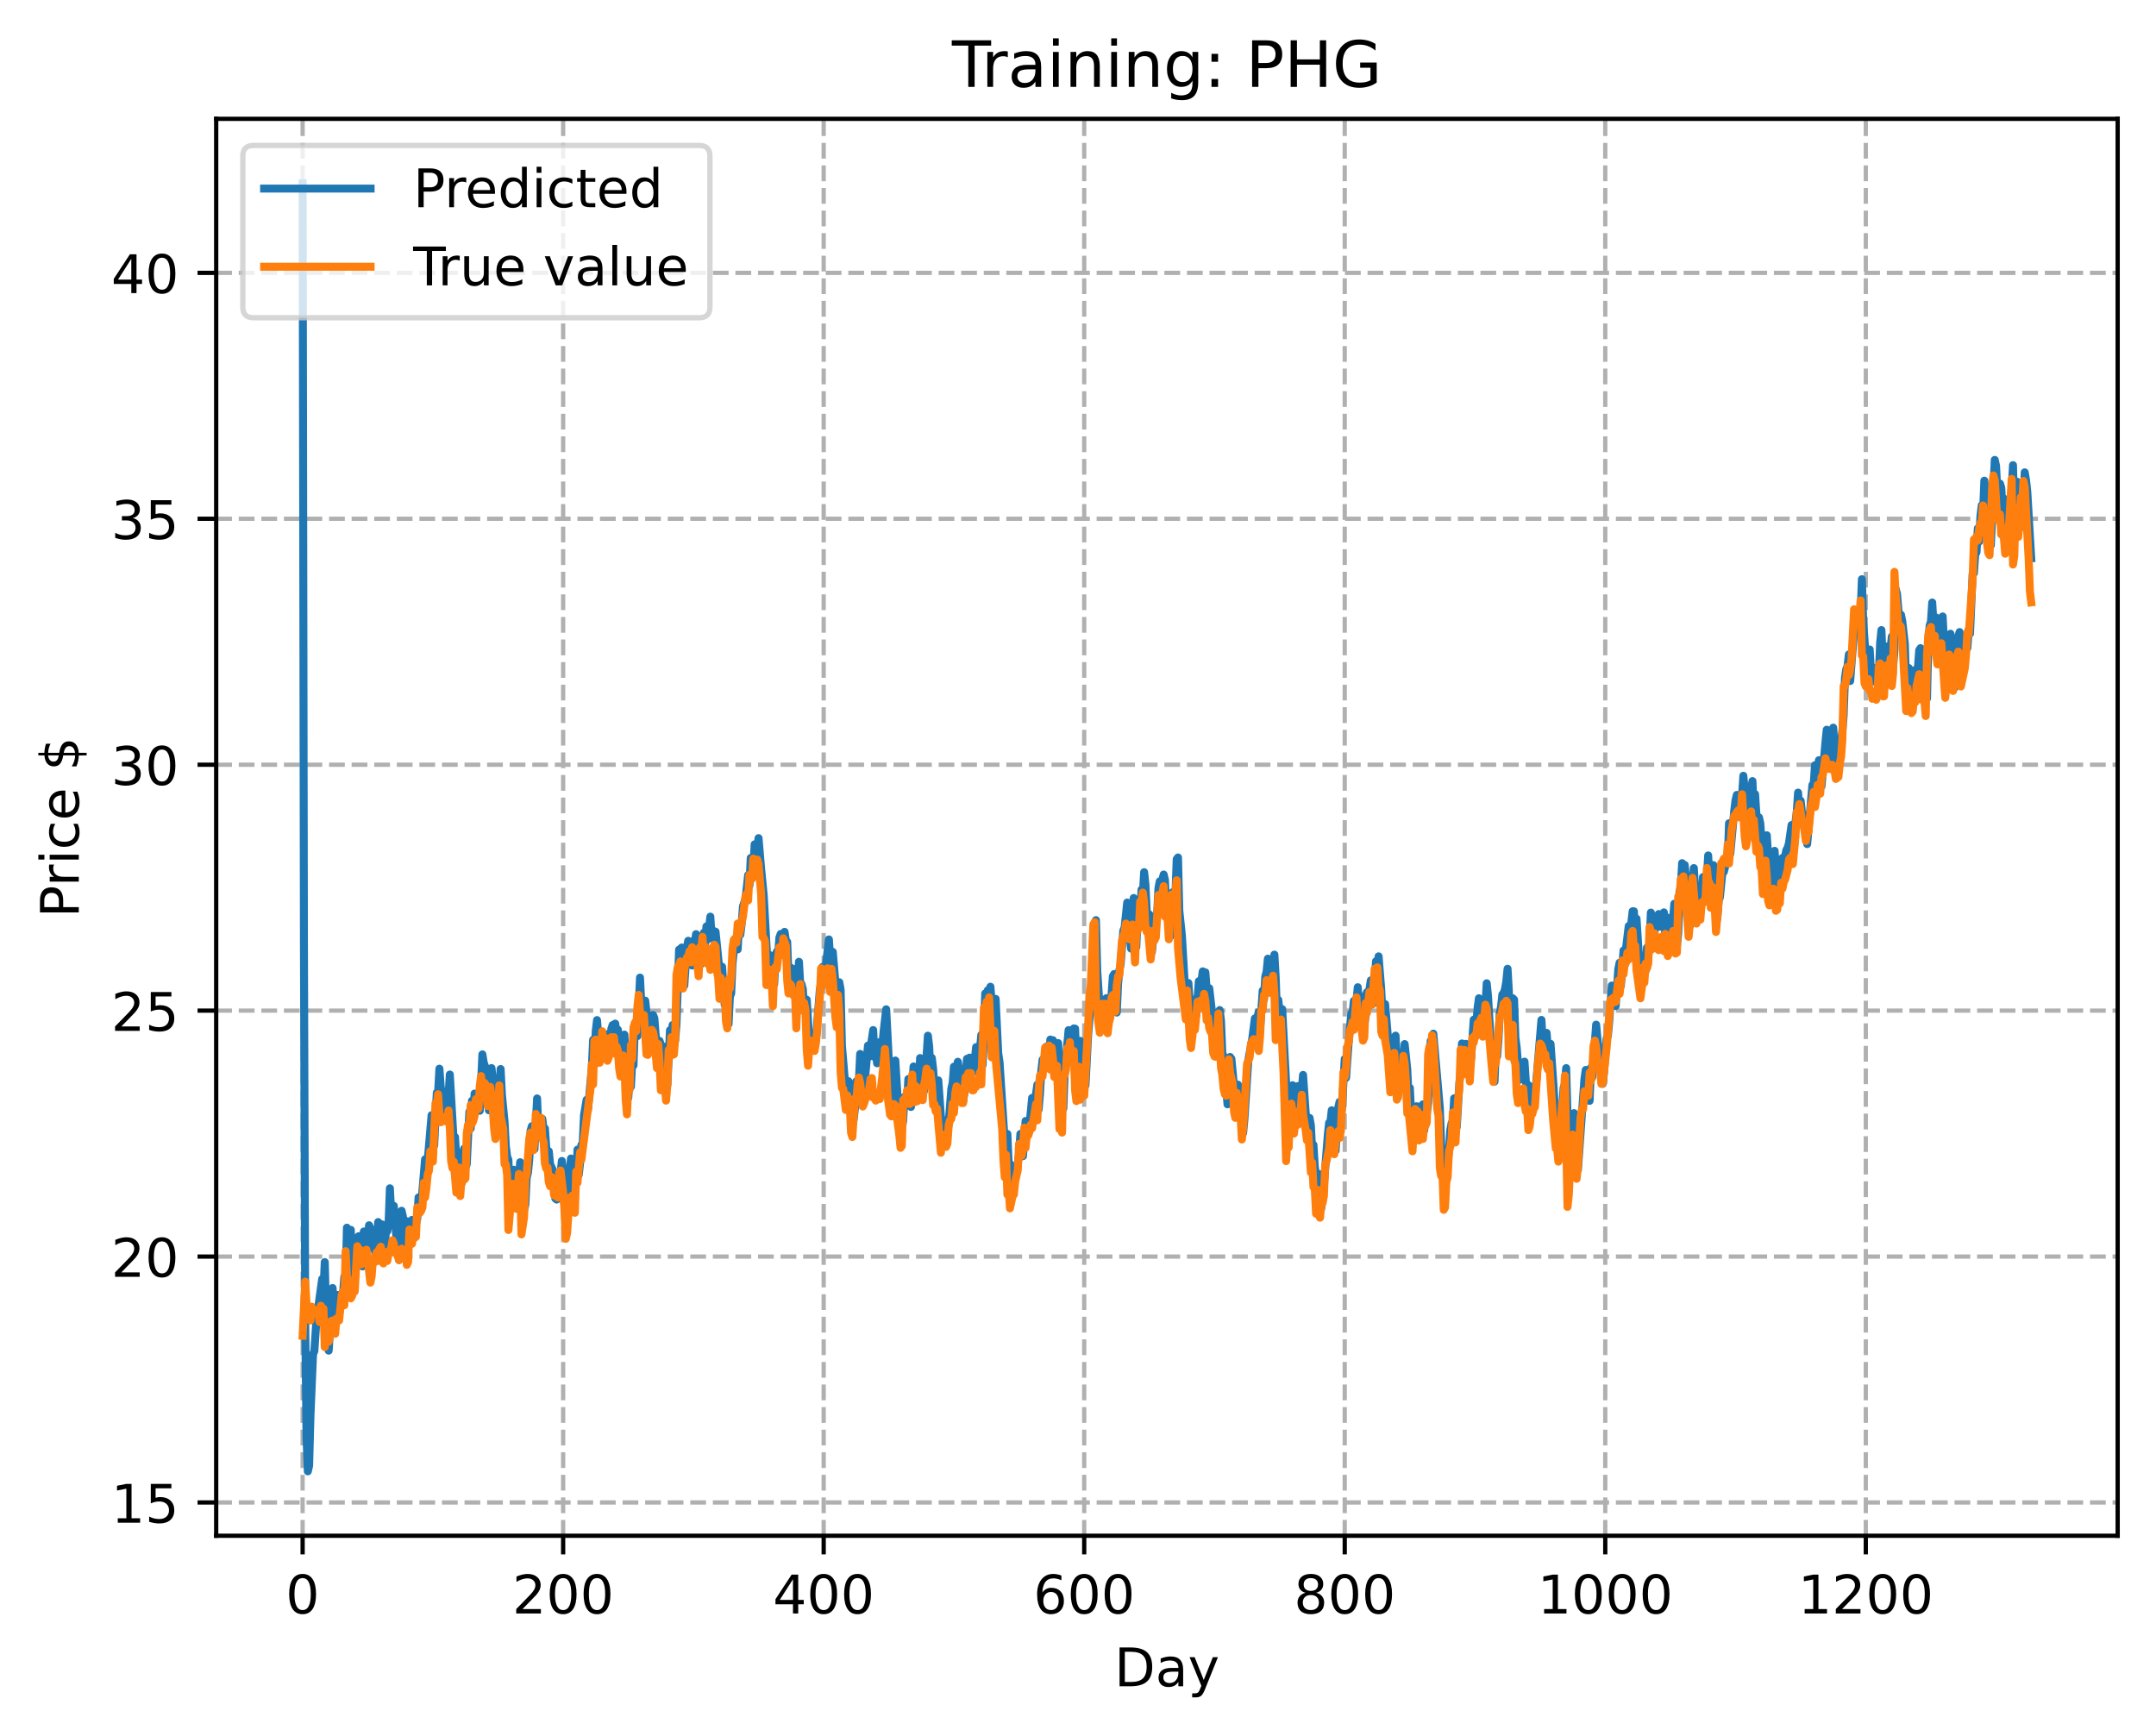 <?xml version="1.0" encoding="utf-8" standalone="no"?>
<!DOCTYPE svg PUBLIC "-//W3C//DTD SVG 1.1//EN"
  "http://www.w3.org/Graphics/SVG/1.1/DTD/svg11.dtd">
<!-- Created with matplotlib (https://matplotlib.org/) -->
<svg height="325.986pt" version="1.1" viewBox="0 0 404.923 325.986" width="404.923pt" xmlns="http://www.w3.org/2000/svg" xmlns:xlink="http://www.w3.org/1999/xlink">
 <defs>
  <style type="text/css">
*{stroke-linecap:butt;stroke-linejoin:round;}
  </style>
 </defs>
 <g id="figure_1">
  <g id="patch_1">
   <path d="M 0 325.986 
L 404.923 325.986 
L 404.923 0 
L 0 0 
z
" style="fill:#ffffff;"/>
  </g>
  <g id="axes_1">
   <g id="patch_2">
    <path d="M 40.603 288.43 
L 397.723 288.43 
L 397.723 22.318 
L 40.603 22.318 
z
" style="fill:#ffffff;"/>
   </g>
   <g id="matplotlib.axis_1">
    <g id="xtick_1">
     <g id="line2d_1">
      <path clip-path="url(#paa0afe35c0)" d="M 56.836 288.43 
L 56.836 22.318 
" style="fill:none;stroke:#b0b0b0;stroke-dasharray:2.96,1.28;stroke-dashoffset:0;stroke-width:0.8;"/>
     </g>
     <g id="line2d_2">
      <defs>
       <path d="M 0 0 
L 0 3.5 
" id="m4940333c5a" style="stroke:#000000;stroke-width:0.8;"/>
      </defs>
      <g>
       <use style="stroke:#000000;stroke-width:0.8;" x="56.836" xlink:href="#m4940333c5a" y="288.43"/>
      </g>
     </g>
     <g id="text_1">
      <!-- 0 -->
      <defs>
       <path d="M 31.781 66.406 
Q 24.172 66.406 20.328 58.906 
Q 16.5 51.422 16.5 36.375 
Q 16.5 21.391 20.328 13.891 
Q 24.172 6.391 31.781 6.391 
Q 39.453 6.391 43.281 13.891 
Q 47.125 21.391 47.125 36.375 
Q 47.125 51.422 43.281 58.906 
Q 39.453 66.406 31.781 66.406 
z
M 31.781 74.219 
Q 44.047 74.219 50.516 64.516 
Q 56.984 54.828 56.984 36.375 
Q 56.984 17.969 50.516 8.266 
Q 44.047 -1.422 31.781 -1.422 
Q 19.531 -1.422 13.062 8.266 
Q 6.594 17.969 6.594 36.375 
Q 6.594 54.828 13.062 64.516 
Q 19.531 74.219 31.781 74.219 
z
" id="DejaVuSans-48"/>
      </defs>
      <g transform="translate(53.655 303.029)scale(0.1 -0.1)">
       <use xlink:href="#DejaVuSans-48"/>
      </g>
     </g>
    </g>
    <g id="xtick_2">
     <g id="line2d_3">
      <path clip-path="url(#paa0afe35c0)" d="M 105.766 288.43 
L 105.766 22.318 
" style="fill:none;stroke:#b0b0b0;stroke-dasharray:2.96,1.28;stroke-dashoffset:0;stroke-width:0.8;"/>
     </g>
     <g id="line2d_4">
      <g>
       <use style="stroke:#000000;stroke-width:0.8;" x="105.766" xlink:href="#m4940333c5a" y="288.43"/>
      </g>
     </g>
     <g id="text_2">
      <!-- 200 -->
      <defs>
       <path d="M 19.188 8.297 
L 53.609 8.297 
L 53.609 0 
L 7.328 0 
L 7.328 8.297 
Q 12.938 14.109 22.625 23.891 
Q 32.328 33.688 34.812 36.531 
Q 39.547 41.844 41.422 45.531 
Q 43.312 49.219 43.312 52.781 
Q 43.312 58.594 39.234 62.25 
Q 35.156 65.922 28.609 65.922 
Q 23.969 65.922 18.812 64.312 
Q 13.672 62.703 7.812 59.422 
L 7.812 69.391 
Q 13.766 71.781 18.938 73 
Q 24.125 74.219 28.422 74.219 
Q 39.75 74.219 46.484 68.547 
Q 53.219 62.891 53.219 53.422 
Q 53.219 48.922 51.531 44.891 
Q 49.859 40.875 45.406 35.406 
Q 44.188 33.984 37.641 27.219 
Q 31.109 20.453 19.188 8.297 
z
" id="DejaVuSans-50"/>
      </defs>
      <g transform="translate(96.223 303.029)scale(0.1 -0.1)">
       <use xlink:href="#DejaVuSans-50"/>
       <use x="63.623" xlink:href="#DejaVuSans-48"/>
       <use x="127.246" xlink:href="#DejaVuSans-48"/>
      </g>
     </g>
    </g>
    <g id="xtick_3">
     <g id="line2d_5">
      <path clip-path="url(#paa0afe35c0)" d="M 154.697 288.43 
L 154.697 22.318 
" style="fill:none;stroke:#b0b0b0;stroke-dasharray:2.96,1.28;stroke-dashoffset:0;stroke-width:0.8;"/>
     </g>
     <g id="line2d_6">
      <g>
       <use style="stroke:#000000;stroke-width:0.8;" x="154.697" xlink:href="#m4940333c5a" y="288.43"/>
      </g>
     </g>
     <g id="text_3">
      <!-- 400 -->
      <defs>
       <path d="M 37.797 64.312 
L 12.891 25.391 
L 37.797 25.391 
z
M 35.203 72.906 
L 47.609 72.906 
L 47.609 25.391 
L 58.016 25.391 
L 58.016 17.188 
L 47.609 17.188 
L 47.609 0 
L 37.797 0 
L 37.797 17.188 
L 4.891 17.188 
L 4.891 26.703 
z
" id="DejaVuSans-52"/>
      </defs>
      <g transform="translate(145.153 303.029)scale(0.1 -0.1)">
       <use xlink:href="#DejaVuSans-52"/>
       <use x="63.623" xlink:href="#DejaVuSans-48"/>
       <use x="127.246" xlink:href="#DejaVuSans-48"/>
      </g>
     </g>
    </g>
    <g id="xtick_4">
     <g id="line2d_7">
      <path clip-path="url(#paa0afe35c0)" d="M 203.628 288.43 
L 203.628 22.318 
" style="fill:none;stroke:#b0b0b0;stroke-dasharray:2.96,1.28;stroke-dashoffset:0;stroke-width:0.8;"/>
     </g>
     <g id="line2d_8">
      <g>
       <use style="stroke:#000000;stroke-width:0.8;" x="203.628" xlink:href="#m4940333c5a" y="288.43"/>
      </g>
     </g>
     <g id="text_4">
      <!-- 600 -->
      <defs>
       <path d="M 33.016 40.375 
Q 26.375 40.375 22.484 35.828 
Q 18.609 31.297 18.609 23.391 
Q 18.609 15.531 22.484 10.953 
Q 26.375 6.391 33.016 6.391 
Q 39.656 6.391 43.531 10.953 
Q 47.406 15.531 47.406 23.391 
Q 47.406 31.297 43.531 35.828 
Q 39.656 40.375 33.016 40.375 
z
M 52.594 71.297 
L 52.594 62.312 
Q 48.875 64.062 45.094 64.984 
Q 41.312 65.922 37.594 65.922 
Q 27.828 65.922 22.672 59.328 
Q 17.531 52.734 16.797 39.406 
Q 19.672 43.656 24.016 45.922 
Q 28.375 48.188 33.594 48.188 
Q 44.578 48.188 50.953 41.516 
Q 57.328 34.859 57.328 23.391 
Q 57.328 12.156 50.688 5.359 
Q 44.047 -1.422 33.016 -1.422 
Q 20.359 -1.422 13.672 8.266 
Q 6.984 17.969 6.984 36.375 
Q 6.984 53.656 15.188 63.938 
Q 23.391 74.219 37.203 74.219 
Q 40.922 74.219 44.703 73.484 
Q 48.484 72.75 52.594 71.297 
z
" id="DejaVuSans-54"/>
      </defs>
      <g transform="translate(194.084 303.029)scale(0.1 -0.1)">
       <use xlink:href="#DejaVuSans-54"/>
       <use x="63.623" xlink:href="#DejaVuSans-48"/>
       <use x="127.246" xlink:href="#DejaVuSans-48"/>
      </g>
     </g>
    </g>
    <g id="xtick_5">
     <g id="line2d_9">
      <path clip-path="url(#paa0afe35c0)" d="M 252.558 288.43 
L 252.558 22.318 
" style="fill:none;stroke:#b0b0b0;stroke-dasharray:2.96,1.28;stroke-dashoffset:0;stroke-width:0.8;"/>
     </g>
     <g id="line2d_10">
      <g>
       <use style="stroke:#000000;stroke-width:0.8;" x="252.558" xlink:href="#m4940333c5a" y="288.43"/>
      </g>
     </g>
     <g id="text_5">
      <!-- 800 -->
      <defs>
       <path d="M 31.781 34.625 
Q 24.75 34.625 20.719 30.859 
Q 16.703 27.094 16.703 20.516 
Q 16.703 13.922 20.719 10.156 
Q 24.75 6.391 31.781 6.391 
Q 38.812 6.391 42.859 10.172 
Q 46.922 13.969 46.922 20.516 
Q 46.922 27.094 42.891 30.859 
Q 38.875 34.625 31.781 34.625 
z
M 21.922 38.812 
Q 15.578 40.375 12.031 44.719 
Q 8.5 49.078 8.5 55.328 
Q 8.5 64.062 14.719 69.141 
Q 20.953 74.219 31.781 74.219 
Q 42.672 74.219 48.875 69.141 
Q 55.078 64.062 55.078 55.328 
Q 55.078 49.078 51.531 44.719 
Q 48 40.375 41.703 38.812 
Q 48.828 37.156 52.797 32.312 
Q 56.781 27.484 56.781 20.516 
Q 56.781 9.906 50.312 4.234 
Q 43.844 -1.422 31.781 -1.422 
Q 19.734 -1.422 13.25 4.234 
Q 6.781 9.906 6.781 20.516 
Q 6.781 27.484 10.781 32.312 
Q 14.797 37.156 21.922 38.812 
z
M 18.312 54.391 
Q 18.312 48.734 21.844 45.562 
Q 25.391 42.391 31.781 42.391 
Q 38.141 42.391 41.719 45.562 
Q 45.312 48.734 45.312 54.391 
Q 45.312 60.062 41.719 63.234 
Q 38.141 66.406 31.781 66.406 
Q 25.391 66.406 21.844 63.234 
Q 18.312 60.062 18.312 54.391 
z
" id="DejaVuSans-56"/>
      </defs>
      <g transform="translate(243.015 303.029)scale(0.1 -0.1)">
       <use xlink:href="#DejaVuSans-56"/>
       <use x="63.623" xlink:href="#DejaVuSans-48"/>
       <use x="127.246" xlink:href="#DejaVuSans-48"/>
      </g>
     </g>
    </g>
    <g id="xtick_6">
     <g id="line2d_11">
      <path clip-path="url(#paa0afe35c0)" d="M 301.489 288.43 
L 301.489 22.318 
" style="fill:none;stroke:#b0b0b0;stroke-dasharray:2.96,1.28;stroke-dashoffset:0;stroke-width:0.8;"/>
     </g>
     <g id="line2d_12">
      <g>
       <use style="stroke:#000000;stroke-width:0.8;" x="301.489" xlink:href="#m4940333c5a" y="288.43"/>
      </g>
     </g>
     <g id="text_6">
      <!-- 1000 -->
      <defs>
       <path d="M 12.406 8.297 
L 28.516 8.297 
L 28.516 63.922 
L 10.984 60.406 
L 10.984 69.391 
L 28.422 72.906 
L 38.281 72.906 
L 38.281 8.297 
L 54.391 8.297 
L 54.391 0 
L 12.406 0 
z
" id="DejaVuSans-49"/>
      </defs>
      <g transform="translate(288.764 303.029)scale(0.1 -0.1)">
       <use xlink:href="#DejaVuSans-49"/>
       <use x="63.623" xlink:href="#DejaVuSans-48"/>
       <use x="127.246" xlink:href="#DejaVuSans-48"/>
       <use x="190.869" xlink:href="#DejaVuSans-48"/>
      </g>
     </g>
    </g>
    <g id="xtick_7">
     <g id="line2d_13">
      <path clip-path="url(#paa0afe35c0)" d="M 350.419 288.43 
L 350.419 22.318 
" style="fill:none;stroke:#b0b0b0;stroke-dasharray:2.96,1.28;stroke-dashoffset:0;stroke-width:0.8;"/>
     </g>
     <g id="line2d_14">
      <g>
       <use style="stroke:#000000;stroke-width:0.8;" x="350.419" xlink:href="#m4940333c5a" y="288.43"/>
      </g>
     </g>
     <g id="text_7">
      <!-- 1200 -->
      <g transform="translate(337.694 303.029)scale(0.1 -0.1)">
       <use xlink:href="#DejaVuSans-49"/>
       <use x="63.623" xlink:href="#DejaVuSans-50"/>
       <use x="127.246" xlink:href="#DejaVuSans-48"/>
       <use x="190.869" xlink:href="#DejaVuSans-48"/>
      </g>
     </g>
    </g>
    <g id="text_8">
     <!-- Day -->
     <defs>
      <path d="M 19.672 64.797 
L 19.672 8.109 
L 31.594 8.109 
Q 46.688 8.109 53.688 14.938 
Q 60.688 21.781 60.688 36.531 
Q 60.688 51.172 53.688 57.984 
Q 46.688 64.797 31.594 64.797 
z
M 9.812 72.906 
L 30.078 72.906 
Q 51.266 72.906 61.172 64.094 
Q 71.094 55.281 71.094 36.531 
Q 71.094 17.672 61.125 8.828 
Q 51.172 0 30.078 0 
L 9.812 0 
z
" id="DejaVuSans-68"/>
      <path d="M 34.281 27.484 
Q 23.391 27.484 19.188 25 
Q 14.984 22.516 14.984 16.5 
Q 14.984 11.719 18.141 8.906 
Q 21.297 6.109 26.703 6.109 
Q 34.188 6.109 38.703 11.406 
Q 43.219 16.703 43.219 25.484 
L 43.219 27.484 
z
M 52.203 31.203 
L 52.203 0 
L 43.219 0 
L 43.219 8.297 
Q 40.141 3.328 35.547 0.953 
Q 30.953 -1.422 24.312 -1.422 
Q 15.922 -1.422 10.953 3.297 
Q 6 8.016 6 15.922 
Q 6 25.141 12.172 29.828 
Q 18.359 34.516 30.609 34.516 
L 43.219 34.516 
L 43.219 35.406 
Q 43.219 41.609 39.141 45 
Q 35.062 48.391 27.688 48.391 
Q 23 48.391 18.547 47.266 
Q 14.109 46.141 10.016 43.891 
L 10.016 52.203 
Q 14.938 54.109 19.578 55.047 
Q 24.219 56 28.609 56 
Q 40.484 56 46.344 49.844 
Q 52.203 43.703 52.203 31.203 
z
" id="DejaVuSans-97"/>
      <path d="M 32.172 -5.078 
Q 28.375 -14.844 24.75 -17.812 
Q 21.141 -20.797 15.094 -20.797 
L 7.906 -20.797 
L 7.906 -13.281 
L 13.188 -13.281 
Q 16.891 -13.281 18.938 -11.516 
Q 21 -9.766 23.484 -3.219 
L 25.094 0.875 
L 2.984 54.688 
L 12.5 54.688 
L 29.594 11.922 
L 46.688 54.688 
L 56.203 54.688 
z
" id="DejaVuSans-121"/>
     </defs>
     <g transform="translate(209.29 316.707)scale(0.1 -0.1)">
      <use xlink:href="#DejaVuSans-68"/>
      <use x="77.002" xlink:href="#DejaVuSans-97"/>
      <use x="138.281" xlink:href="#DejaVuSans-121"/>
     </g>
    </g>
   </g>
   <g id="matplotlib.axis_2">
    <g id="ytick_1">
     <g id="line2d_15">
      <path clip-path="url(#paa0afe35c0)" d="M 40.603 282.184 
L 397.723 282.184 
" style="fill:none;stroke:#b0b0b0;stroke-dasharray:2.96,1.28;stroke-dashoffset:0;stroke-width:0.8;"/>
     </g>
     <g id="line2d_16">
      <defs>
       <path d="M 0 0 
L -3.5 0 
" id="mf6800730c6" style="stroke:#000000;stroke-width:0.8;"/>
      </defs>
      <g>
       <use style="stroke:#000000;stroke-width:0.8;" x="40.603" xlink:href="#mf6800730c6" y="282.184"/>
      </g>
     </g>
     <g id="text_9">
      <!-- 15 -->
      <defs>
       <path d="M 10.797 72.906 
L 49.516 72.906 
L 49.516 64.594 
L 19.828 64.594 
L 19.828 46.734 
Q 21.969 47.469 24.109 47.828 
Q 26.266 48.188 28.422 48.188 
Q 40.625 48.188 47.75 41.5 
Q 54.891 34.812 54.891 23.391 
Q 54.891 11.625 47.562 5.094 
Q 40.234 -1.422 26.906 -1.422 
Q 22.312 -1.422 17.547 -0.641 
Q 12.797 0.141 7.719 1.703 
L 7.719 11.625 
Q 12.109 9.234 16.797 8.062 
Q 21.484 6.891 26.703 6.891 
Q 35.156 6.891 40.078 11.328 
Q 45.016 15.766 45.016 23.391 
Q 45.016 31 40.078 35.438 
Q 35.156 39.891 26.703 39.891 
Q 22.75 39.891 18.812 39.016 
Q 14.891 38.141 10.797 36.281 
z
" id="DejaVuSans-53"/>
      </defs>
      <g transform="translate(20.878 285.984)scale(0.1 -0.1)">
       <use xlink:href="#DejaVuSans-49"/>
       <use x="63.623" xlink:href="#DejaVuSans-53"/>
      </g>
     </g>
    </g>
    <g id="ytick_2">
     <g id="line2d_17">
      <path clip-path="url(#paa0afe35c0)" d="M 40.603 235.997 
L 397.723 235.997 
" style="fill:none;stroke:#b0b0b0;stroke-dasharray:2.96,1.28;stroke-dashoffset:0;stroke-width:0.8;"/>
     </g>
     <g id="line2d_18">
      <g>
       <use style="stroke:#000000;stroke-width:0.8;" x="40.603" xlink:href="#mf6800730c6" y="235.997"/>
      </g>
     </g>
     <g id="text_10">
      <!-- 20 -->
      <g transform="translate(20.878 239.796)scale(0.1 -0.1)">
       <use xlink:href="#DejaVuSans-50"/>
       <use x="63.623" xlink:href="#DejaVuSans-48"/>
      </g>
     </g>
    </g>
    <g id="ytick_3">
     <g id="line2d_19">
      <path clip-path="url(#paa0afe35c0)" d="M 40.603 189.809 
L 397.723 189.809 
" style="fill:none;stroke:#b0b0b0;stroke-dasharray:2.96,1.28;stroke-dashoffset:0;stroke-width:0.8;"/>
     </g>
     <g id="line2d_20">
      <g>
       <use style="stroke:#000000;stroke-width:0.8;" x="40.603" xlink:href="#mf6800730c6" y="189.809"/>
      </g>
     </g>
     <g id="text_11">
      <!-- 25 -->
      <g transform="translate(20.878 193.608)scale(0.1 -0.1)">
       <use xlink:href="#DejaVuSans-50"/>
       <use x="63.623" xlink:href="#DejaVuSans-53"/>
      </g>
     </g>
    </g>
    <g id="ytick_4">
     <g id="line2d_21">
      <path clip-path="url(#paa0afe35c0)" d="M 40.603 143.621 
L 397.723 143.621 
" style="fill:none;stroke:#b0b0b0;stroke-dasharray:2.96,1.28;stroke-dashoffset:0;stroke-width:0.8;"/>
     </g>
     <g id="line2d_22">
      <g>
       <use style="stroke:#000000;stroke-width:0.8;" x="40.603" xlink:href="#mf6800730c6" y="143.621"/>
      </g>
     </g>
     <g id="text_12">
      <!-- 30 -->
      <defs>
       <path d="M 40.578 39.312 
Q 47.656 37.797 51.625 33 
Q 55.609 28.219 55.609 21.188 
Q 55.609 10.406 48.188 4.484 
Q 40.766 -1.422 27.094 -1.422 
Q 22.516 -1.422 17.656 -0.516 
Q 12.797 0.391 7.625 2.203 
L 7.625 11.719 
Q 11.719 9.328 16.594 8.109 
Q 21.484 6.891 26.812 6.891 
Q 36.078 6.891 40.938 10.547 
Q 45.797 14.203 45.797 21.188 
Q 45.797 27.641 41.281 31.266 
Q 36.766 34.906 28.719 34.906 
L 20.219 34.906 
L 20.219 43.016 
L 29.109 43.016 
Q 36.375 43.016 40.234 45.922 
Q 44.094 48.828 44.094 54.297 
Q 44.094 59.906 40.109 62.906 
Q 36.141 65.922 28.719 65.922 
Q 24.656 65.922 20.016 65.031 
Q 15.375 64.156 9.812 62.312 
L 9.812 71.094 
Q 15.438 72.656 20.344 73.438 
Q 25.25 74.219 29.594 74.219 
Q 40.828 74.219 47.359 69.109 
Q 53.906 64.016 53.906 55.328 
Q 53.906 49.266 50.438 45.094 
Q 46.969 40.922 40.578 39.312 
z
" id="DejaVuSans-51"/>
      </defs>
      <g transform="translate(20.878 147.421)scale(0.1 -0.1)">
       <use xlink:href="#DejaVuSans-51"/>
       <use x="63.623" xlink:href="#DejaVuSans-48"/>
      </g>
     </g>
    </g>
    <g id="ytick_5">
     <g id="line2d_23">
      <path clip-path="url(#paa0afe35c0)" d="M 40.603 97.434 
L 397.723 97.434 
" style="fill:none;stroke:#b0b0b0;stroke-dasharray:2.96,1.28;stroke-dashoffset:0;stroke-width:0.8;"/>
     </g>
     <g id="line2d_24">
      <g>
       <use style="stroke:#000000;stroke-width:0.8;" x="40.603" xlink:href="#mf6800730c6" y="97.434"/>
      </g>
     </g>
     <g id="text_13">
      <!-- 35 -->
      <g transform="translate(20.878 101.233)scale(0.1 -0.1)">
       <use xlink:href="#DejaVuSans-51"/>
       <use x="63.623" xlink:href="#DejaVuSans-53"/>
      </g>
     </g>
    </g>
    <g id="ytick_6">
     <g id="line2d_25">
      <path clip-path="url(#paa0afe35c0)" d="M 40.603 51.246 
L 397.723 51.246 
" style="fill:none;stroke:#b0b0b0;stroke-dasharray:2.96,1.28;stroke-dashoffset:0;stroke-width:0.8;"/>
     </g>
     <g id="line2d_26">
      <g>
       <use style="stroke:#000000;stroke-width:0.8;" x="40.603" xlink:href="#mf6800730c6" y="51.246"/>
      </g>
     </g>
     <g id="text_14">
      <!-- 40 -->
      <g transform="translate(20.878 55.045)scale(0.1 -0.1)">
       <use xlink:href="#DejaVuSans-52"/>
       <use x="63.623" xlink:href="#DejaVuSans-48"/>
      </g>
     </g>
    </g>
    <g id="text_15">
     <!-- Price $ -->
     <defs>
      <path d="M 19.672 64.797 
L 19.672 37.406 
L 32.078 37.406 
Q 38.969 37.406 42.719 40.969 
Q 46.484 44.531 46.484 51.125 
Q 46.484 57.672 42.719 61.234 
Q 38.969 64.797 32.078 64.797 
z
M 9.812 72.906 
L 32.078 72.906 
Q 44.344 72.906 50.609 67.359 
Q 56.891 61.812 56.891 51.125 
Q 56.891 40.328 50.609 34.812 
Q 44.344 29.297 32.078 29.297 
L 19.672 29.297 
L 19.672 0 
L 9.812 0 
z
" id="DejaVuSans-80"/>
      <path d="M 41.109 46.297 
Q 39.594 47.172 37.812 47.578 
Q 36.031 48 33.891 48 
Q 26.266 48 22.188 43.047 
Q 18.109 38.094 18.109 28.812 
L 18.109 0 
L 9.078 0 
L 9.078 54.688 
L 18.109 54.688 
L 18.109 46.188 
Q 20.953 51.172 25.484 53.578 
Q 30.031 56 36.531 56 
Q 37.453 56 38.578 55.875 
Q 39.703 55.766 41.062 55.516 
z
" id="DejaVuSans-114"/>
      <path d="M 9.422 54.688 
L 18.406 54.688 
L 18.406 0 
L 9.422 0 
z
M 9.422 75.984 
L 18.406 75.984 
L 18.406 64.594 
L 9.422 64.594 
z
" id="DejaVuSans-105"/>
      <path d="M 48.781 52.594 
L 48.781 44.188 
Q 44.969 46.297 41.141 47.344 
Q 37.312 48.391 33.406 48.391 
Q 24.656 48.391 19.812 42.844 
Q 14.984 37.312 14.984 27.297 
Q 14.984 17.281 19.812 11.734 
Q 24.656 6.203 33.406 6.203 
Q 37.312 6.203 41.141 7.25 
Q 44.969 8.297 48.781 10.406 
L 48.781 2.094 
Q 45.016 0.344 40.984 -0.531 
Q 36.969 -1.422 32.422 -1.422 
Q 20.062 -1.422 12.781 6.344 
Q 5.516 14.109 5.516 27.297 
Q 5.516 40.672 12.859 48.328 
Q 20.219 56 33.016 56 
Q 37.156 56 41.109 55.141 
Q 45.062 54.297 48.781 52.594 
z
" id="DejaVuSans-99"/>
      <path d="M 56.203 29.594 
L 56.203 25.203 
L 14.891 25.203 
Q 15.484 15.922 20.484 11.062 
Q 25.484 6.203 34.422 6.203 
Q 39.594 6.203 44.453 7.469 
Q 49.312 8.734 54.109 11.281 
L 54.109 2.781 
Q 49.266 0.734 44.188 -0.344 
Q 39.109 -1.422 33.891 -1.422 
Q 20.797 -1.422 13.156 6.188 
Q 5.516 13.812 5.516 26.812 
Q 5.516 40.234 12.766 48.109 
Q 20.016 56 32.328 56 
Q 43.359 56 49.781 48.891 
Q 56.203 41.797 56.203 29.594 
z
M 47.219 32.234 
Q 47.125 39.594 43.094 43.984 
Q 39.062 48.391 32.422 48.391 
Q 24.906 48.391 20.391 44.141 
Q 15.875 39.891 15.188 32.172 
z
" id="DejaVuSans-101"/>
      <path id="DejaVuSans-32"/>
      <path d="M 33.797 -14.703 
L 28.906 -14.703 
L 28.859 0 
Q 23.734 0.094 18.609 1.188 
Q 13.484 2.297 8.297 4.5 
L 8.297 13.281 
Q 13.281 10.156 18.375 8.562 
Q 23.484 6.984 28.906 6.938 
L 28.906 29.203 
Q 18.109 30.953 13.203 35.156 
Q 8.297 39.359 8.297 46.688 
Q 8.297 54.641 13.625 59.219 
Q 18.953 63.812 28.906 64.5 
L 28.906 75.984 
L 33.797 75.984 
L 33.797 64.656 
Q 38.328 64.453 42.578 63.688 
Q 46.828 62.938 50.875 61.625 
L 50.875 53.078 
Q 46.828 55.125 42.547 56.25 
Q 38.281 57.375 33.797 57.562 
L 33.797 36.719 
Q 44.875 35.016 50.094 30.609 
Q 55.328 26.219 55.328 18.609 
Q 55.328 10.359 49.781 5.594 
Q 44.234 0.828 33.797 0.094 
z
M 28.906 37.594 
L 28.906 57.625 
Q 23.25 56.984 20.266 54.391 
Q 17.281 51.812 17.281 47.516 
Q 17.281 43.312 20.031 40.969 
Q 22.797 38.625 28.906 37.594 
z
M 33.797 28.219 
L 33.797 7.078 
Q 39.984 7.906 43.141 10.594 
Q 46.297 13.281 46.297 17.672 
Q 46.297 21.969 43.281 24.5 
Q 40.281 27.047 33.797 28.219 
z
" id="DejaVuSans-36"/>
     </defs>
     <g transform="translate(14.798 172.342)rotate(-90)scale(0.1 -0.1)">
      <use xlink:href="#DejaVuSans-80"/>
      <use x="58.553" xlink:href="#DejaVuSans-114"/>
      <use x="99.666" xlink:href="#DejaVuSans-105"/>
      <use x="127.449" xlink:href="#DejaVuSans-99"/>
      <use x="182.43" xlink:href="#DejaVuSans-101"/>
      <use x="243.953" xlink:href="#DejaVuSans-32"/>
      <use x="275.74" xlink:href="#DejaVuSans-36"/>
     </g>
    </g>
   </g>
   <g id="line2d_27">
    <path clip-path="url(#paa0afe35c0)" d="M 56.836 34.414 
L 57.081 176.805 
L 57.325 248.4 
L 57.57 269.891 
L 57.814 276.334 
L 58.059 275.257 
L 58.304 265.992 
L 58.793 254.355 
L 59.038 253.737 
L 59.527 246.52 
L 59.772 245.508 
L 60.506 240.212 
L 60.75 242.423 
L 60.995 237.04 
L 61.24 246.518 
L 61.484 247.822 
L 61.729 253.67 
L 62.463 241.905 
L 62.952 248.444 
L 63.197 247.647 
L 63.441 243.21 
L 63.686 246.956 
L 63.931 244.751 
L 64.42 243.091 
L 64.665 239.787 
L 64.909 241.211 
L 65.154 230.579 
L 65.399 233.911 
L 65.643 233.533 
L 65.888 230.984 
L 66.133 240.501 
L 66.622 236.695 
L 66.867 237.876 
L 67.356 232.177 
L 67.601 235.884 
L 67.845 233.417 
L 68.09 237.843 
L 68.335 231.288 
L 68.579 235.115 
L 68.824 234.978 
L 69.313 230.121 
L 69.558 230.748 
L 69.802 233.927 
L 70.047 234.408 
L 70.292 233.962 
L 70.536 235.742 
L 71.026 229.52 
L 71.27 234.292 
L 71.515 231.015 
L 71.76 229.957 
L 72.249 236.557 
L 72.494 230.143 
L 72.738 231.24 
L 72.983 229.646 
L 73.228 223.176 
L 73.472 228.007 
L 73.717 229.025 
L 73.962 226.473 
L 74.451 232.364 
L 74.696 234.104 
L 74.94 236.648 
L 75.429 227.402 
L 75.674 228.508 
L 75.919 233.366 
L 76.408 229.36 
L 76.653 230.948 
L 76.897 231.223 
L 77.387 229.111 
L 77.631 230.599 
L 77.876 229.117 
L 78.121 229.904 
L 78.365 228.901 
L 78.61 224.885 
L 79.099 226.324 
L 79.833 217.734 
L 80.078 219.682 
L 80.323 217.972 
L 81.056 209.446 
L 81.301 211.354 
L 81.546 215.127 
L 82.035 205.225 
L 82.28 205.215 
L 82.524 200.713 
L 83.014 207.436 
L 83.258 204.949 
L 83.503 208.384 
L 83.748 207.191 
L 83.992 209.756 
L 84.482 201.812 
L 84.971 210.294 
L 85.216 214.583 
L 85.46 213.552 
L 85.95 221.974 
L 86.194 217.888 
L 86.439 216.997 
L 86.684 222.317 
L 86.928 216.598 
L 87.173 215.728 
L 87.417 219.307 
L 87.662 218.663 
L 88.151 208.794 
L 88.396 211.952 
L 88.641 206.742 
L 88.885 210.142 
L 89.13 205.391 
L 89.375 206.251 
L 89.619 205.817 
L 89.864 208.257 
L 90.109 208.612 
L 90.598 198.031 
L 90.843 199.553 
L 91.087 200.273 
L 91.332 202.237 
L 91.821 208.526 
L 92.311 200.597 
L 92.8 204.943 
L 93.289 212.67 
L 93.534 210.726 
L 94.023 200.776 
L 94.268 205.622 
L 94.757 210.607 
L 95.002 215.281 
L 95.246 217.185 
L 95.491 217.884 
L 95.736 225.881 
L 96.225 220.567 
L 96.47 219.692 
L 96.714 219.942 
L 97.204 225.333 
L 97.693 218.278 
L 97.938 221.266 
L 98.182 228.162 
L 98.672 226.243 
L 98.916 221.219 
L 99.161 220.255 
L 99.405 217.678 
L 99.65 212.337 
L 99.895 211.508 
L 100.384 215.82 
L 100.873 206.3 
L 101.118 212.65 
L 101.607 211.345 
L 101.852 210.13 
L 102.097 212.13 
L 102.341 211.943 
L 102.831 218.89 
L 103.075 216.227 
L 103.32 218.682 
L 103.809 219.69 
L 104.299 225.09 
L 104.543 225.296 
L 104.788 223.703 
L 105.032 225.087 
L 105.277 220.326 
L 105.522 218.042 
L 105.766 220.276 
L 106.011 223.733 
L 106.256 225.331 
L 106.5 228.268 
L 106.745 225.602 
L 106.99 220.215 
L 107.234 217.59 
L 107.479 219.987 
L 107.724 218.076 
L 108.213 221.676 
L 108.458 215.918 
L 108.702 220.625 
L 108.947 218.429 
L 109.192 215.044 
L 109.436 214.773 
L 109.681 209.443 
L 110.17 206.56 
L 110.415 208.53 
L 111.149 200.584 
L 111.393 195.283 
L 111.638 200.038 
L 111.883 193.748 
L 112.127 191.59 
L 112.372 194.645 
L 112.861 198.063 
L 113.351 194.29 
L 113.595 197.327 
L 113.84 194.252 
L 114.085 196.85 
L 114.329 198.099 
L 114.574 196.229 
L 114.819 193.223 
L 115.063 192.511 
L 115.308 195.756 
L 115.553 192.25 
L 115.797 194.384 
L 116.042 193.383 
L 116.287 196.412 
L 116.776 197.801 
L 117.02 195.066 
L 117.265 194.312 
L 117.999 206.151 
L 118.244 202.759 
L 118.488 204.105 
L 118.733 199.56 
L 118.978 200.096 
L 119.222 192.869 
L 119.467 191.806 
L 119.712 194.602 
L 120.201 183.606 
L 120.446 188.711 
L 120.935 191.892 
L 121.18 187.936 
L 121.424 190.162 
L 121.669 194.589 
L 121.914 195.261 
L 122.158 194.147 
L 122.648 190.627 
L 122.892 191.218 
L 123.626 200.448 
L 123.871 195.485 
L 124.115 196.228 
L 124.36 199.593 
L 124.605 197.577 
L 124.849 196.597 
L 125.339 203.786 
L 125.828 193.486 
L 126.073 196.399 
L 126.317 192.51 
L 126.807 195.429 
L 127.051 192.292 
L 127.541 178.358 
L 127.785 178.246 
L 128.03 177.959 
L 128.519 185.104 
L 129.008 177.952 
L 129.253 176.694 
L 129.498 178.251 
L 129.742 176.824 
L 129.987 181.335 
L 130.232 176.748 
L 130.476 177.148 
L 130.721 175.448 
L 130.966 176.08 
L 131.455 181.282 
L 131.7 176.26 
L 131.944 179.071 
L 132.189 175.181 
L 132.434 177.26 
L 132.678 173.992 
L 132.923 176.411 
L 133.412 172.159 
L 133.657 176.227 
L 133.902 174.742 
L 134.146 176.333 
L 134.391 174.993 
L 135.369 184.661 
L 135.614 181.559 
L 136.103 188.695 
L 136.348 186.372 
L 136.593 190.593 
L 136.837 192.325 
L 137.082 187.18 
L 137.327 186.581 
L 137.571 181.021 
L 138.061 176.298 
L 138.55 178.308 
L 138.795 173.487 
L 139.039 175.564 
L 139.284 173.588 
L 139.529 170.259 
L 140.018 168.787 
L 140.507 164.35 
L 140.752 166.322 
L 140.996 161.135 
L 141.241 164.782 
L 141.486 162.985 
L 141.73 158.576 
L 141.975 160.214 
L 142.22 159.431 
L 142.464 157.413 
L 142.954 163.227 
L 143.443 168.244 
L 144.177 181.559 
L 144.666 179.406 
L 144.911 184.1 
L 145.156 182.689 
L 145.4 184.817 
L 145.645 180.059 
L 145.89 178.747 
L 146.134 179.461 
L 146.379 176.079 
L 146.624 175.404 
L 146.868 177.708 
L 147.113 178.333 
L 147.357 175.018 
L 147.602 176.746 
L 147.847 176.884 
L 148.091 183.525 
L 148.336 185.648 
L 148.581 181.775 
L 148.825 183.209 
L 149.07 183.099 
L 149.315 184.849 
L 149.559 181.922 
L 149.804 187.783 
L 150.049 180.63 
L 150.293 184.747 
L 150.538 184.832 
L 150.783 185.776 
L 151.027 189.677 
L 151.272 187.644 
L 151.517 187.769 
L 152.006 195.763 
L 152.251 194.697 
L 152.495 195.694 
L 152.74 195.422 
L 152.984 195.707 
L 153.229 195.395 
L 153.963 186.015 
L 154.208 184.547 
L 154.452 181.612 
L 154.697 184.954 
L 155.676 176.438 
L 156.165 184.013 
L 156.41 178.783 
L 156.899 184.549 
L 157.144 188.154 
L 157.388 189.661 
L 157.633 184.479 
L 157.878 185.86 
L 158.122 196.356 
L 158.612 202.157 
L 158.856 205.327 
L 159.101 206.667 
L 159.345 203.055 
L 159.59 204.582 
L 159.835 203.824 
L 160.324 210.252 
L 160.569 208.162 
L 160.813 203.103 
L 161.058 204.961 
L 161.303 203.114 
L 161.547 197.943 
L 161.792 198.514 
L 162.037 202.686 
L 162.281 204.634 
L 163.015 196.368 
L 163.26 198.451 
L 163.994 193.458 
L 164.239 198.523 
L 164.483 197.208 
L 164.728 199.695 
L 165.217 195.718 
L 165.462 199.146 
L 165.951 193.735 
L 166.44 189.559 
L 167.174 203.906 
L 167.664 207.256 
L 168.153 199.182 
L 168.642 207.124 
L 168.887 208.005 
L 169.376 211.894 
L 169.621 210.485 
L 169.866 206.012 
L 170.11 206.254 
L 170.355 207.054 
L 170.6 202.661 
L 170.844 206.751 
L 171.089 207.899 
L 171.578 200.297 
L 171.823 203.367 
L 172.067 201.356 
L 172.312 200.542 
L 172.557 204.124 
L 172.801 198.714 
L 173.291 202.692 
L 173.535 204.912 
L 173.78 200.607 
L 174.025 198.269 
L 174.269 194.515 
L 174.514 196.564 
L 174.759 201.877 
L 175.003 198.688 
L 175.248 200.715 
L 175.493 204.312 
L 175.737 203.256 
L 175.982 204.329 
L 176.227 202.91 
L 176.96 213.175 
L 177.205 210.64 
L 177.45 212.712 
L 177.694 210.373 
L 177.939 213.182 
L 178.184 210.776 
L 178.673 204.487 
L 178.918 203.379 
L 179.162 200.337 
L 179.407 204.735 
L 179.652 200.422 
L 179.896 199.417 
L 180.875 206.975 
L 181.12 205.248 
L 181.609 198.858 
L 181.854 202.049 
L 182.098 198.636 
L 182.343 200.767 
L 182.588 198.661 
L 182.832 201.284 
L 183.321 196.664 
L 183.566 199.829 
L 183.811 199.358 
L 184.3 194.358 
L 184.545 200.011 
L 184.789 194.607 
L 185.034 186.584 
L 185.279 188.354 
L 185.523 185.976 
L 185.768 188.227 
L 186.013 185.318 
L 186.257 188.457 
L 186.502 194.239 
L 186.991 187.602 
L 187.481 197.846 
L 187.725 199.458 
L 188.704 214.496 
L 188.948 215.802 
L 189.193 212.968 
L 189.438 218.571 
L 189.682 218.572 
L 189.927 221.724 
L 190.416 220.174 
L 190.661 221.174 
L 190.906 220.191 
L 191.395 216.83 
L 191.64 212.966 
L 191.884 213.442 
L 192.129 217.142 
L 192.618 210.535 
L 192.863 212.857 
L 193.108 210.461 
L 193.352 211.351 
L 193.842 206.203 
L 194.086 208.783 
L 194.82 203.718 
L 195.065 208.406 
L 195.309 205.627 
L 195.554 201.315 
L 195.799 199.035 
L 196.043 200.6 
L 196.288 197.736 
L 196.533 196.57 
L 196.777 198.221 
L 197.022 198.738 
L 197.267 195.239 
L 197.511 199.356 
L 197.756 195.363 
L 198.245 199.653 
L 198.735 195.906 
L 199.224 208.294 
L 199.469 205.801 
L 199.713 208.152 
L 199.958 201.379 
L 200.692 193.471 
L 200.936 197.964 
L 201.181 194.103 
L 201.426 194.906 
L 201.67 193.155 
L 201.915 193.195 
L 202.16 199.631 
L 202.404 201.199 
L 202.649 199.386 
L 202.894 195.489 
L 203.138 200.071 
L 203.383 197.955 
L 203.872 203.826 
L 204.362 194.432 
L 204.606 191.548 
L 205.585 174.407 
L 205.83 172.816 
L 206.074 182.283 
L 206.563 189.862 
L 206.808 192.169 
L 207.053 191.745 
L 207.297 189.241 
L 207.542 190.632 
L 207.787 187.473 
L 208.031 189.076 
L 208.276 191.699 
L 208.521 188.243 
L 208.765 186.803 
L 209.01 183.355 
L 209.255 182.933 
L 209.744 190.17 
L 209.989 184.738 
L 210.233 182.259 
L 210.478 180.994 
L 210.967 174.806 
L 211.212 174.205 
L 211.701 169.51 
L 212.191 175.839 
L 212.435 178.17 
L 212.924 168.655 
L 213.414 177.852 
L 213.658 171.911 
L 213.903 173.87 
L 214.148 171.718 
L 214.392 167.088 
L 214.637 167.98 
L 214.882 163.804 
L 215.126 166.132 
L 215.371 171.214 
L 215.616 173.916 
L 215.86 171.746 
L 216.105 174.419 
L 216.35 178.736 
L 216.594 176.182 
L 216.839 172.1 
L 217.084 174.038 
L 217.328 171.634 
L 217.573 166.781 
L 217.818 165.527 
L 218.062 167.446 
L 218.307 165.206 
L 218.551 164.249 
L 218.796 165.279 
L 219.041 171.331 
L 219.285 168.832 
L 219.775 175.89 
L 220.019 170.492 
L 220.264 167.552 
L 220.509 169.945 
L 220.753 168.378 
L 220.998 161.363 
L 221.243 161.045 
L 221.487 171.025 
L 221.977 175.704 
L 222.711 188.288 
L 222.955 190.086 
L 223.2 184.628 
L 223.689 192.082 
L 223.934 193.905 
L 224.423 187.689 
L 224.668 190.755 
L 225.157 184.281 
L 225.402 186.088 
L 225.891 182.435 
L 226.136 185.641 
L 226.38 182.617 
L 226.87 188.834 
L 227.114 185.6 
L 227.848 192.024 
L 228.093 193.191 
L 228.582 198.392 
L 229.072 189.706 
L 229.316 191.655 
L 229.561 197.671 
L 229.806 198.492 
L 230.539 207.408 
L 231.029 198.514 
L 231.273 198.855 
L 231.763 204.014 
L 232.252 207.608 
L 232.497 203.719 
L 233.231 209.434 
L 233.475 212.786 
L 233.72 210.156 
L 234.454 199.086 
L 235.188 195.077 
L 235.677 191.27 
L 235.922 194.781 
L 236.167 190.966 
L 236.411 190.049 
L 236.656 193.352 
L 237.145 186.041 
L 237.39 187.695 
L 237.634 183.391 
L 237.879 182.531 
L 238.124 180.053 
L 238.613 182.875 
L 238.858 180.542 
L 239.102 182.933 
L 239.347 179.293 
L 239.592 183.548 
L 239.836 190.742 
L 240.081 187.794 
L 240.57 192.581 
L 240.815 189.531 
L 241.549 203.439 
L 241.794 210.72 
L 242.038 208.894 
L 242.283 212.011 
L 242.527 205.555 
L 242.772 203.824 
L 243.261 210.342 
L 243.506 206.186 
L 243.751 203.982 
L 243.995 208.498 
L 244.24 204.245 
L 244.485 204.756 
L 244.729 201.885 
L 245.219 208.916 
L 245.708 213.68 
L 245.953 209.963 
L 246.197 211.364 
L 246.442 216.135 
L 246.687 215.028 
L 246.931 219.127 
L 247.176 220.758 
L 247.421 224.337 
L 247.665 220.481 
L 247.91 222.976 
L 248.155 226.874 
L 248.644 222.548 
L 249.378 213.147 
L 249.622 210.864 
L 249.867 210.767 
L 250.112 208.521 
L 250.846 216.116 
L 251.335 208.05 
L 251.58 206.952 
L 251.824 210.063 
L 252.069 207.748 
L 252.558 198.89 
L 252.803 202.436 
L 253.292 195.83 
L 253.782 190.304 
L 254.026 190.363 
L 254.271 187.988 
L 254.515 190.639 
L 255.005 185.413 
L 255.249 189.621 
L 255.494 190.546 
L 255.739 187.138 
L 256.228 192.74 
L 256.473 190.653 
L 256.717 186.367 
L 256.962 189.146 
L 257.207 185.757 
L 257.451 184.133 
L 257.696 185.833 
L 257.941 188.48 
L 258.43 180.531 
L 258.675 183.201 
L 258.919 179.615 
L 259.409 185.806 
L 259.653 190.614 
L 259.898 192.246 
L 260.143 188.586 
L 260.632 194.349 
L 260.876 196.407 
L 261.366 204.476 
L 261.61 199.064 
L 262.1 194.51 
L 262.589 203.238 
L 262.834 201.422 
L 263.078 198.246 
L 263.323 198.034 
L 263.568 200.288 
L 263.812 196.088 
L 264.302 200.821 
L 264.546 205.93 
L 264.791 204.323 
L 265.036 209.374 
L 265.28 210.999 
L 265.525 213.712 
L 265.77 209.787 
L 266.014 207.772 
L 266.259 207.81 
L 266.503 209.525 
L 266.748 213.435 
L 267.237 207.419 
L 267.482 212.303 
L 267.727 208.81 
L 267.971 209.283 
L 268.216 207.01 
L 268.461 199.348 
L 268.705 195.467 
L 268.95 199.425 
L 269.195 194.132 
L 270.418 208.076 
L 270.663 214.867 
L 270.907 217.996 
L 271.152 216.212 
L 271.397 223.043 
L 272.131 216.261 
L 272.375 212.281 
L 272.62 210.946 
L 272.864 210.595 
L 273.109 206.277 
L 273.598 211.637 
L 274.088 203.423 
L 274.332 201.18 
L 274.577 195.978 
L 275.066 201.111 
L 275.311 196.049 
L 275.8 199.342 
L 276.045 196.635 
L 276.29 198.883 
L 276.779 191.513 
L 277.024 194.831 
L 277.513 189.303 
L 277.758 187.486 
L 278.002 192.5 
L 278.247 190.271 
L 278.491 189.239 
L 278.736 193.343 
L 279.225 184.672 
L 279.47 187.066 
L 279.959 195.403 
L 280.204 198.978 
L 280.449 200.284 
L 280.693 203.142 
L 280.938 196.946 
L 281.183 198.387 
L 281.427 195.229 
L 281.672 190.234 
L 281.917 189.01 
L 282.161 186.77 
L 282.406 186.533 
L 282.651 185.787 
L 282.895 184.373 
L 283.14 181.948 
L 283.385 186.186 
L 283.629 194.362 
L 284.118 187.488 
L 284.363 187.753 
L 284.608 194.844 
L 284.852 196.716 
L 285.342 202.841 
L 285.586 200.601 
L 285.831 200.772 
L 286.32 199.391 
L 286.565 203.051 
L 286.81 204.66 
L 287.054 203.806 
L 287.299 210.253 
L 287.788 205.242 
L 288.033 204.972 
L 288.278 204.329 
L 288.522 203.329 
L 289.501 191.558 
L 289.746 195.679 
L 289.99 197.309 
L 290.235 197.923 
L 290.479 193.988 
L 290.724 197.441 
L 290.969 198.136 
L 291.213 196.043 
L 291.703 202.932 
L 292.192 210.66 
L 292.437 214.223 
L 292.681 211.408 
L 292.926 215.977 
L 293.66 204.291 
L 293.905 203.592 
L 294.149 200.607 
L 294.639 218.409 
L 294.883 218.022 
L 295.373 209.862 
L 295.617 209.06 
L 296.351 219.707 
L 297.574 202.659 
L 297.819 200.955 
L 298.308 206.707 
L 298.553 206.749 
L 298.798 200.514 
L 299.042 202.324 
L 299.776 192.441 
L 300.51 200.352 
L 300.755 200.659 
L 301 203.552 
L 301.244 201.535 
L 301.734 195.083 
L 301.978 194.59 
L 302.223 191.954 
L 302.712 185.105 
L 302.957 187.153 
L 303.201 186.366 
L 303.446 188.948 
L 303.935 182.025 
L 304.18 180.805 
L 304.425 185.139 
L 304.914 178.511 
L 305.159 181.249 
L 305.403 177.958 
L 305.893 173.915 
L 306.137 177.609 
L 306.382 173.325 
L 306.627 171.143 
L 306.871 171.158 
L 307.116 176.399 
L 307.361 172.551 
L 308.094 184.219 
L 308.339 185.246 
L 308.584 180.233 
L 308.828 180.294 
L 309.073 182.346 
L 309.318 177.985 
L 309.562 179.814 
L 309.807 177.076 
L 310.052 171.396 
L 310.541 177.02 
L 311.03 172.111 
L 311.275 173.321 
L 311.52 171.667 
L 311.764 174.036 
L 312.254 172.781 
L 312.498 171.359 
L 312.743 175.29 
L 312.988 172.279 
L 313.232 176.02 
L 313.477 177.716 
L 313.966 172.231 
L 314.211 172.679 
L 314.455 169.737 
L 314.945 177.7 
L 315.189 175.204 
L 315.434 167.461 
L 315.679 166.548 
L 315.923 162.111 
L 316.168 166.049 
L 316.413 162.451 
L 317.147 170.363 
L 317.391 173.901 
L 318.125 163.037 
L 318.37 167.144 
L 318.615 167.742 
L 318.859 172.648 
L 319.104 168.401 
L 319.349 167.15 
L 319.593 169.509 
L 319.838 164.723 
L 320.082 166.87 
L 320.327 165.551 
L 320.572 165.002 
L 320.816 160.664 
L 321.061 165.241 
L 321.306 166.42 
L 321.55 169.093 
L 321.795 162.477 
L 322.284 170.031 
L 322.529 172.522 
L 322.774 169.163 
L 323.018 168.539 
L 323.508 163.67 
L 323.752 163.757 
L 323.997 162.797 
L 324.242 161.213 
L 324.486 161.839 
L 324.731 154.617 
L 324.976 160.326 
L 325.71 152.276 
L 325.954 150.297 
L 326.199 149.294 
L 326.443 149.687 
L 326.688 150.924 
L 326.933 153.296 
L 327.422 145.7 
L 327.667 148.218 
L 328.156 155.735 
L 328.401 151.356 
L 329.135 146.699 
L 329.379 152.626 
L 329.624 149.149 
L 330.113 156.618 
L 330.358 153.517 
L 330.603 154.603 
L 331.092 161.597 
L 331.337 166.484 
L 331.826 156.875 
L 332.07 160.708 
L 332.315 166.484 
L 332.56 168.577 
L 333.049 161.687 
L 333.294 159.801 
L 333.783 167.409 
L 334.028 166.035 
L 334.272 163.731 
L 334.517 165.207 
L 334.762 161.135 
L 335.006 163.817 
L 335.251 160.853 
L 335.496 159.674 
L 335.74 159.221 
L 335.985 158.385 
L 336.474 154.954 
L 336.719 159.096 
L 336.964 158.795 
L 337.208 154.478 
L 337.453 152.483 
L 337.698 148.863 
L 337.942 152.28 
L 338.187 150.388 
L 338.431 152.687 
L 338.676 153.415 
L 338.921 154.885 
L 339.165 155.543 
L 339.41 158.529 
L 340.389 147.421 
L 340.633 147.265 
L 340.878 143.711 
L 341.123 147.913 
L 341.367 146.243 
L 341.612 142.776 
L 342.101 147.687 
L 342.835 139.508 
L 343.08 137.05 
L 343.325 140.905 
L 343.814 143.572 
L 344.303 136.664 
L 344.548 140.374 
L 345.037 144.366 
L 345.282 140.843 
L 345.526 140.659 
L 346.016 137.382 
L 346.26 134.356 
L 346.505 127.334 
L 346.75 125.685 
L 346.994 125.085 
L 347.239 122.909 
L 347.484 127.904 
L 348.462 115.343 
L 348.707 117.799 
L 348.952 115.957 
L 349.196 117.092 
L 349.441 115.341 
L 349.686 108.783 
L 349.93 116.828 
L 350.664 126.763 
L 351.153 121.984 
L 351.398 126.241 
L 351.643 126.404 
L 351.887 127.967 
L 352.132 126.148 
L 352.377 125.419 
L 352.621 128.265 
L 352.866 126.79 
L 353.111 120.78 
L 353.355 118.337 
L 353.845 129.268 
L 354.334 124.985 
L 354.579 121.367 
L 354.823 122.817 
L 355.068 121.777 
L 355.313 119.547 
L 355.557 125.201 
L 355.802 122.016 
L 356.046 110.644 
L 356.291 111.561 
L 356.78 117.443 
L 357.025 115.455 
L 357.27 116.678 
L 357.759 120.98 
L 358.004 129.284 
L 358.248 131.848 
L 358.493 125.461 
L 358.738 129.804 
L 358.982 129.447 
L 359.227 132.575 
L 359.472 130.199 
L 359.716 125.824 
L 359.961 128.85 
L 360.45 122.118 
L 360.695 121.736 
L 360.94 123.681 
L 361.184 128.762 
L 361.429 125.39 
L 361.674 126.945 
L 361.918 131.184 
L 362.163 120.495 
L 362.407 117.532 
L 362.652 116.751 
L 362.897 113.163 
L 363.141 117.34 
L 363.386 117.582 
L 363.631 115.985 
L 364.12 121.604 
L 364.609 116.143 
L 364.854 115.779 
L 365.343 125.242 
L 365.588 128.221 
L 365.833 122.995 
L 366.077 122.159 
L 366.322 119.027 
L 366.567 121.116 
L 367.056 129.193 
L 367.301 123.284 
L 367.545 123.116 
L 367.79 119.547 
L 368.034 118.71 
L 368.524 124.784 
L 368.768 121.55 
L 369.013 122.741 
L 369.258 121.596 
L 369.502 121.689 
L 369.747 118.246 
L 369.992 119.016 
L 370.481 107.823 
L 370.726 107.645 
L 370.97 104.123 
L 371.215 103.705 
L 371.46 99.235 
L 371.704 101.72 
L 371.949 96.923 
L 372.194 94.901 
L 372.438 96.352 
L 372.683 90.277 
L 373.417 98.935 
L 373.662 101.227 
L 373.906 102.425 
L 374.64 86.379 
L 374.885 87.51 
L 375.129 92.415 
L 375.374 94.475 
L 375.619 90.829 
L 375.863 91.591 
L 376.108 96.021 
L 376.353 93.639 
L 376.842 99.955 
L 377.331 93.854 
L 377.576 94.35 
L 377.821 91.969 
L 378.065 87.364 
L 378.31 97.003 
L 378.555 95.914 
L 378.799 90.457 
L 379.044 94.03 
L 379.289 99.249 
L 379.778 91.541 
L 380.022 95.339 
L 380.267 88.715 
L 380.512 90.148 
L 380.756 92.412 
L 381.49 104.848 
L 381.49 104.848 
" style="fill:none;stroke:#1f77b4;stroke-linecap:square;stroke-width:1.5;"/>
   </g>
   <g id="line2d_28">
    <path clip-path="url(#paa0afe35c0)" d="M 56.836 250.869 
L 57.325 240.708 
L 57.57 244.957 
L 57.814 245.234 
L 58.059 247.359 
L 58.304 248.006 
L 58.548 245.419 
L 58.793 246.25 
L 59.038 246.158 
L 59.282 246.528 
L 59.527 246.066 
L 59.772 246.343 
L 60.016 248.283 
L 60.261 245.234 
L 60.506 248.467 
L 60.75 245.789 
L 60.995 252.994 
L 61.24 250.5 
L 61.484 251.978 
L 61.729 251.978 
L 61.974 250.869 
L 62.218 248.098 
L 62.463 248.006 
L 62.708 249.945 
L 62.952 250.5 
L 63.197 247.636 
L 63.441 247.913 
L 63.686 248.006 
L 64.175 243.294 
L 64.42 242.463 
L 64.665 245.142 
L 64.909 234.981 
L 65.154 239.692 
L 65.643 241.262 
L 65.888 243.849 
L 66.133 243.387 
L 66.377 242.278 
L 66.622 242.555 
L 67.111 234.057 
L 67.356 235.627 
L 67.601 234.704 
L 67.845 237.475 
L 68.09 237.013 
L 68.335 235.443 
L 68.579 236.736 
L 68.824 234.704 
L 69.313 238.768 
L 69.558 240.893 
L 69.802 239.692 
L 70.047 236.366 
L 70.292 237.105 
L 70.536 235.812 
L 70.781 235.165 
L 71.026 236.828 
L 71.27 234.519 
L 71.515 234.149 
L 71.76 236.274 
L 72.004 237.29 
L 72.249 236.551 
L 72.494 235.165 
L 72.738 236.828 
L 72.983 235.35 
L 73.472 234.334 
L 73.717 232.948 
L 73.962 233.595 
L 74.206 235.35 
L 74.451 235.165 
L 74.94 236.643 
L 75.429 234.519 
L 75.674 235.812 
L 75.919 236.459 
L 76.163 235.073 
L 76.408 237.567 
L 76.653 237.013 
L 76.897 230.916 
L 77.142 231.47 
L 77.387 233.595 
L 77.631 231.47 
L 77.876 232.487 
L 78.121 232.302 
L 78.365 226.759 
L 78.61 227.591 
L 78.855 227.775 
L 79.099 227.406 
L 79.344 226.759 
L 79.589 222.14 
L 79.833 224.912 
L 80.078 223.157 
L 80.323 220.57 
L 80.567 219.831 
L 80.812 216.228 
L 81.056 216.69 
L 81.301 218.168 
L 81.79 207.176 
L 82.035 208.192 
L 82.28 205.513 
L 82.524 209.3 
L 82.769 210.778 
L 83.014 209.762 
L 83.258 210.594 
L 83.503 210.316 
L 83.748 210.594 
L 83.992 210.316 
L 84.237 208.561 
L 84.482 211.794 
L 84.726 218.076 
L 84.971 219.369 
L 85.216 218.168 
L 85.705 223.988 
L 85.95 220.385 
L 86.194 219.277 
L 86.439 224.635 
L 86.684 221.309 
L 86.928 220.108 
L 87.173 221.586 
L 87.417 221.309 
L 87.662 212.903 
L 87.907 211.24 
L 88.151 212.256 
L 88.396 207.545 
L 88.641 211.055 
L 88.885 210.501 
L 89.13 209.577 
L 89.375 206.437 
L 89.619 207.822 
L 89.864 208.284 
L 90.109 203.943 
L 90.353 202.095 
L 90.598 204.589 
L 90.843 203.296 
L 91.087 203.481 
L 91.577 207.73 
L 91.821 207.453 
L 92.066 204.127 
L 92.555 208.284 
L 92.8 211.979 
L 93.044 213.919 
L 93.289 212.718 
L 93.778 203.85 
L 94.023 209.67 
L 94.512 211.979 
L 94.757 218.63 
L 95.002 218.723 
L 95.246 220.662 
L 95.491 231.009 
L 96.225 222.325 
L 96.47 223.711 
L 96.714 224.173 
L 96.959 227.036 
L 97.448 220.478 
L 97.693 222.51 
L 97.938 231.84 
L 98.427 228.607 
L 98.672 221.309 
L 98.916 220.478 
L 99.405 213.827 
L 99.65 212.718 
L 99.895 215.028 
L 100.139 216.044 
L 100.384 214.196 
L 100.629 209.208 
L 100.873 213.457 
L 101.118 212.718 
L 101.363 211.61 
L 101.607 209.947 
L 101.852 213.734 
L 102.097 214.473 
L 102.341 218.538 
L 102.586 219.462 
L 102.831 219.277 
L 103.075 222.048 
L 103.32 222.787 
L 103.565 221.032 
L 103.809 221.586 
L 104.054 224.45 
L 104.299 224.635 
L 104.543 224.635 
L 104.788 224.912 
L 105.032 220.201 
L 105.277 219.831 
L 105.766 223.988 
L 106.011 227.221 
L 106.256 232.671 
L 106.5 231.655 
L 106.99 224.912 
L 107.234 227.221 
L 107.479 224.542 
L 107.724 224.819 
L 107.968 227.775 
L 108.213 220.016 
L 108.458 222.14 
L 108.947 216.413 
L 109.192 217.799 
L 110.904 204.497 
L 111.149 199.878 
L 111.393 203.665 
L 111.638 195.444 
L 111.883 195.259 
L 112.127 197.199 
L 112.372 197.753 
L 112.617 199.601 
L 112.861 198.492 
L 113.106 193.689 
L 113.351 197.199 
L 113.595 194.89 
L 114.085 199.231 
L 114.329 198.585 
L 114.574 195.906 
L 114.819 194.797 
L 115.063 196.275 
L 115.308 194.797 
L 115.553 197.938 
L 115.797 196.552 
L 116.042 197.291 
L 116.287 200.709 
L 116.531 202.187 
L 117.02 198.215 
L 117.265 199.878 
L 117.51 206.529 
L 117.754 209.3 
L 117.999 204.035 
L 118.244 204.682 
L 118.488 196.275 
L 118.733 198.954 
L 118.978 192.95 
L 119.222 192.118 
L 119.467 193.689 
L 119.712 189.07 
L 119.956 186.853 
L 120.201 190.179 
L 120.69 191.195 
L 120.935 190.64 
L 121.424 198.03 
L 121.669 198.123 
L 121.914 195.813 
L 122.158 194.89 
L 122.403 193.412 
L 122.648 193.781 
L 122.892 195.074 
L 123.381 200.617 
L 123.626 196.091 
L 123.871 199.416 
L 124.115 204.774 
L 124.36 201.541 
L 124.605 201.356 
L 125.094 206.714 
L 125.339 203.665 
L 125.583 197.199 
L 125.828 198.492 
L 126.073 194.797 
L 126.317 195.074 
L 126.562 198.03 
L 126.807 195.074 
L 127.051 183.066 
L 127.296 181.588 
L 127.541 181.311 
L 127.785 180.572 
L 128.275 185.652 
L 128.519 182.05 
L 129.008 179.833 
L 129.253 179.74 
L 129.498 178.632 
L 129.742 180.756 
L 129.987 177.893 
L 130.232 179.74 
L 130.476 178.724 
L 130.721 178.724 
L 131.21 183.343 
L 131.455 177.893 
L 131.7 178.539 
L 131.944 175.953 
L 132.189 179.925 
L 132.434 177.8 
L 132.678 180.941 
L 132.923 179.74 
L 133.168 179.555 
L 133.412 182.142 
L 133.657 178.077 
L 133.902 178.724 
L 134.146 177.431 
L 134.391 177.8 
L 134.636 182.419 
L 134.88 183.528 
L 135.125 187.592 
L 135.369 183.62 
L 135.614 187.13 
L 135.859 187.777 
L 136.103 186.206 
L 136.348 191.841 
L 136.593 193.135 
L 136.837 183.989 
L 137.082 185.652 
L 137.327 183.25 
L 137.571 178.262 
L 137.816 176.507 
L 138.061 176.599 
L 138.305 177.061 
L 138.55 173.459 
L 138.795 175.583 
L 139.284 173.366 
L 139.529 172.165 
L 140.018 168.286 
L 140.263 167.824 
L 140.507 169.117 
L 140.752 164.313 
L 140.996 165.145 
L 141.241 165.052 
L 141.486 161.265 
L 141.975 161.542 
L 142.22 161.45 
L 142.464 162.281 
L 142.954 168.008 
L 143.198 175.953 
L 143.443 176.138 
L 143.688 176.784 
L 143.932 185.006 
L 144.177 183.066 
L 144.422 182.05 
L 144.666 185.19 
L 144.911 183.62 
L 145.156 188.978 
L 145.4 182.327 
L 145.645 181.588 
L 145.89 182.05 
L 146.379 177.893 
L 146.624 179.186 
L 146.868 179.371 
L 147.113 176.23 
L 147.602 177.616 
L 147.847 184.174 
L 148.091 186.576 
L 148.336 184.728 
L 148.581 185.006 
L 149.07 187.038 
L 149.315 186.484 
L 149.559 193.135 
L 149.804 186.206 
L 150.049 188.701 
L 150.293 184.821 
L 150.538 188.146 
L 150.783 189.809 
L 151.027 188.331 
L 151.272 189.624 
L 151.517 197.199 
L 151.761 200.155 
L 152.006 196.83 
L 152.251 195.444 
L 152.495 195.906 
L 152.984 197.384 
L 153.229 195.906 
L 153.474 193.596 
L 153.718 189.624 
L 153.963 187.5 
L 154.208 181.865 
L 154.452 185.19 
L 155.186 183.528 
L 155.431 181.865 
L 155.92 186.299 
L 156.165 181.957 
L 156.41 183.989 
L 156.899 191.102 
L 157.144 192.95 
L 157.388 186.853 
L 157.633 190.456 
L 157.878 201.356 
L 158.122 204.312 
L 158.367 204.497 
L 158.856 208.469 
L 159.101 205.698 
L 159.345 207.638 
L 159.59 207.36 
L 159.835 212.718 
L 160.079 213.55 
L 160.569 206.252 
L 160.813 206.991 
L 161.058 203.85 
L 161.303 202.372 
L 161.547 203.388 
L 162.037 207.822 
L 162.281 207.268 
L 162.526 206.437 
L 162.771 205.143 
L 163.015 205.975 
L 163.505 202.649 
L 163.749 202.465 
L 163.994 206.16 
L 164.239 205.975 
L 164.483 206.714 
L 164.972 205.143 
L 165.217 206.437 
L 165.706 202.187 
L 166.196 197.014 
L 166.44 200.525 
L 166.685 205.79 
L 167.174 209.393 
L 167.419 209.67 
L 167.664 209.577 
L 167.908 207.36 
L 168.153 207.638 
L 168.887 213.088 
L 169.132 215.582 
L 169.376 215.212 
L 169.621 206.621 
L 169.866 206.344 
L 170.11 206.991 
L 170.355 204.774 
L 170.844 207.36 
L 171.333 201.818 
L 171.578 206.991 
L 171.823 206.991 
L 172.067 204.035 
L 172.312 206.806 
L 172.557 204.959 
L 172.801 205.513 
L 173.046 205.79 
L 173.291 206.621 
L 173.535 203.85 
L 173.78 202.649 
L 174.025 200.709 
L 174.269 202.834 
L 174.514 203.85 
L 174.759 201.541 
L 175.003 203.573 
L 175.248 207.545 
L 175.493 207.36 
L 175.737 208.746 
L 175.982 208.192 
L 176.716 216.506 
L 176.96 213.088 
L 177.205 214.473 
L 177.45 213.55 
L 177.694 215.397 
L 177.939 214.75 
L 178.184 211.24 
L 178.428 210.409 
L 178.673 210.132 
L 178.918 207.268 
L 179.162 209.023 
L 179.407 205.328 
L 179.652 204.035 
L 179.896 204.404 
L 180.386 206.529 
L 180.63 207.176 
L 180.875 207.176 
L 181.364 202.28 
L 181.609 202.465 
L 181.854 201.541 
L 182.098 202.372 
L 182.343 201.541 
L 182.588 204.774 
L 182.832 204.774 
L 183.077 203.943 
L 183.321 204.127 
L 183.566 203.204 
L 183.811 203.019 
L 184.055 201.448 
L 184.3 203.665 
L 184.789 189.255 
L 185.034 191.749 
L 185.279 188.146 
L 185.523 190.825 
L 185.768 187.315 
L 186.257 198.585 
L 186.747 193.596 
L 186.991 198.862 
L 188.215 211.979 
L 188.459 217.984 
L 188.704 221.124 
L 188.948 216.875 
L 189.193 224.357 
L 189.438 223.157 
L 189.682 226.944 
L 190.172 224.635 
L 190.416 224.357 
L 190.661 221.956 
L 191.15 219.739 
L 191.395 214.843 
L 191.64 215.12 
L 191.884 217.06 
L 192.129 215.674 
L 192.374 211.794 
L 192.618 215.582 
L 192.863 213.088 
L 193.108 213.272 
L 193.352 212.533 
L 193.597 211.24 
L 193.842 211.887 
L 194.575 207.36 
L 194.82 210.409 
L 195.065 204.959 
L 195.309 202.003 
L 195.554 201.818 
L 195.799 202.187 
L 196.288 196.737 
L 196.777 197.384 
L 197.022 196.368 
L 197.267 200.894 
L 197.511 196.737 
L 197.756 198.862 
L 198.001 202.28 
L 198.245 202.28 
L 198.49 200.155 
L 198.979 212.072 
L 199.224 207.453 
L 199.469 212.718 
L 199.713 202.003 
L 199.958 201.91 
L 200.203 200.894 
L 200.447 196.83 
L 200.692 198.308 
L 200.936 195.721 
L 201.181 199.416 
L 201.426 197.661 
L 201.67 197.384 
L 201.915 204.774 
L 202.16 206.806 
L 202.404 205.79 
L 202.649 200.34 
L 202.894 206.529 
L 203.138 200.986 
L 203.628 205.79 
L 204.362 192.765 
L 204.606 186.853 
L 204.851 185.19 
L 205.34 173.643 
L 205.585 173.181 
L 205.83 187.684 
L 206.319 192.303 
L 206.563 193.966 
L 206.808 192.673 
L 207.053 188.516 
L 207.297 190.825 
L 207.542 188.516 
L 208.031 194.058 
L 208.276 192.026 
L 208.521 191.195 
L 208.765 187.407 
L 209.01 186.853 
L 209.255 187.869 
L 209.499 189.994 
L 209.744 185.006 
L 209.989 183.343 
L 210.233 183.158 
L 210.723 176.599 
L 211.212 175.121 
L 211.457 173.459 
L 211.946 176.322 
L 212.191 176.415 
L 212.435 174.475 
L 212.68 173.643 
L 212.924 176.045 
L 213.169 180.756 
L 213.414 174.752 
L 213.658 174.844 
L 213.903 174.105 
L 214.148 169.302 
L 214.392 169.856 
L 214.637 167.639 
L 214.882 169.486 
L 215.126 174.105 
L 215.371 175.029 
L 215.616 174.66 
L 216.105 180.202 
L 216.35 178.077 
L 216.594 174.844 
L 216.839 176.599 
L 217.084 176.045 
L 217.573 168.101 
L 217.818 169.117 
L 218.062 169.025 
L 218.551 166.438 
L 218.796 172.165 
L 219.041 170.041 
L 219.285 172.627 
L 219.53 176.415 
L 219.775 170.872 
L 220.019 168.008 
L 220.509 169.856 
L 220.998 165.33 
L 221.243 178.077 
L 221.732 183.712 
L 222.711 191.472 
L 222.955 186.022 
L 223.445 195.167 
L 223.689 196.83 
L 224.179 192.58 
L 224.423 193.412 
L 224.912 188.146 
L 225.157 188.331 
L 225.402 187.962 
L 225.646 187.869 
L 225.891 189.347 
L 226.136 186.668 
L 226.38 187.962 
L 226.625 191.657 
L 226.87 191.102 
L 227.114 193.135 
L 227.359 193.781 
L 227.604 193.874 
L 227.848 197.753 
L 228.093 198.4 
L 228.338 198.492 
L 228.827 190.363 
L 229.316 200.525 
L 229.561 201.818 
L 229.806 204.497 
L 230.05 205.513 
L 230.295 205.79 
L 230.539 201.079 
L 230.784 198.954 
L 231.029 201.541 
L 231.518 203.481 
L 231.763 208.746 
L 232.007 209.947 
L 232.252 205.236 
L 232.497 206.437 
L 232.741 208.469 
L 232.986 209.485 
L 233.231 214.011 
L 233.475 211.887 
L 234.209 199.786 
L 234.699 198.585 
L 234.943 195.998 
L 235.433 195.167 
L 235.677 196.368 
L 235.922 196.183 
L 236.167 195.721 
L 236.411 197.384 
L 236.656 194.613 
L 236.9 189.717 
L 237.145 189.809 
L 237.39 186.853 
L 237.634 186.853 
L 237.879 184.082 
L 238.124 184.544 
L 238.368 184.728 
L 238.613 184.544 
L 238.858 186.576 
L 239.102 183.25 
L 239.347 186.484 
L 239.592 195.352 
L 239.836 193.966 
L 240.081 194.613 
L 240.326 194.89 
L 240.57 191.472 
L 241.06 201.356 
L 241.549 218.076 
L 241.794 214.196 
L 242.038 215.489 
L 242.283 207.915 
L 242.527 207.268 
L 242.772 209.023 
L 243.017 212.903 
L 243.506 208.838 
L 243.751 211.24 
L 243.995 209.577 
L 244.24 209.116 
L 244.485 205.605 
L 244.729 209.3 
L 245.219 212.256 
L 245.463 214.196 
L 245.708 212.718 
L 246.197 220.201 
L 246.442 218.353 
L 246.687 222.972 
L 246.931 223.249 
L 247.176 227.96 
L 247.421 223.434 
L 247.665 228.052 
L 247.91 228.699 
L 248.155 226.297 
L 248.399 225.928 
L 248.644 224.635 
L 248.888 218.815 
L 249.133 218.076 
L 249.622 215.674 
L 249.867 212.256 
L 250.601 216.783 
L 250.846 214.196 
L 251.09 213.734 
L 251.335 212.441 
L 251.58 213.734 
L 251.824 212.441 
L 252.314 201.356 
L 252.558 202.28 
L 252.803 200.525 
L 253.048 196.552 
L 253.292 195.721 
L 253.537 193.596 
L 253.782 192.95 
L 254.026 191.934 
L 254.271 193.412 
L 254.76 187.315 
L 255.005 191.102 
L 255.249 191.934 
L 255.494 191.472 
L 255.983 195.444 
L 256.228 194.89 
L 256.473 188.423 
L 256.717 190.271 
L 257.207 186.299 
L 257.696 188.701 
L 258.185 181.957 
L 258.43 182.234 
L 258.675 181.68 
L 258.919 185.283 
L 259.164 186.022 
L 259.409 193.781 
L 259.653 194.52 
L 259.898 191.379 
L 260.143 195.352 
L 260.632 198.215 
L 261.121 205.143 
L 261.61 197.938 
L 261.855 197.753 
L 262.344 206.529 
L 262.589 206.067 
L 262.834 201.633 
L 263.078 201.079 
L 263.323 203.019 
L 263.568 198.308 
L 263.812 199.693 
L 264.057 203.111 
L 264.302 209.116 
L 264.546 208.654 
L 265.28 216.228 
L 265.77 208.284 
L 266.014 208.654 
L 266.259 208.746 
L 266.503 214.196 
L 266.993 209.393 
L 267.237 213.919 
L 267.482 211.24 
L 267.727 211.425 
L 267.971 210.778 
L 268.216 198.03 
L 268.461 196.552 
L 268.705 200.525 
L 268.95 194.428 
L 269.195 195.998 
L 269.684 204.127 
L 269.929 208.284 
L 270.173 209.577 
L 270.418 219.369 
L 270.663 220.847 
L 270.907 220.385 
L 271.152 227.221 
L 271.397 226.759 
L 271.641 221.956 
L 271.886 221.124 
L 272.131 216.228 
L 272.375 215.397 
L 272.62 213.919 
L 272.864 208.931 
L 273.109 210.132 
L 273.354 214.566 
L 273.843 206.437 
L 274.088 204.312 
L 274.332 197.107 
L 274.822 201.818 
L 275.066 197.199 
L 275.556 200.709 
L 275.8 199.693 
L 276.045 203.111 
L 276.534 194.89 
L 276.779 195.813 
L 277.024 194.428 
L 277.268 194.428 
L 277.513 192.211 
L 277.758 193.042 
L 278.002 191.657 
L 278.247 191.102 
L 278.491 194.705 
L 278.981 188.701 
L 279.225 189.44 
L 280.204 200.709 
L 280.449 203.204 
L 280.693 199.231 
L 280.938 199.693 
L 281.672 190.918 
L 281.917 190.825 
L 282.406 188.516 
L 282.651 188.516 
L 282.895 187.962 
L 283.14 188.423 
L 283.385 198.4 
L 283.629 194.613 
L 283.874 192.857 
L 284.118 192.488 
L 284.363 199.047 
L 284.608 199.878 
L 284.852 205.328 
L 285.097 207.176 
L 285.342 206.991 
L 285.831 206.437 
L 286.076 204.404 
L 286.32 207.453 
L 286.565 208.746 
L 286.81 208.192 
L 287.054 212.256 
L 287.299 211.517 
L 287.544 209.3 
L 287.788 209.208 
L 288.033 208.284 
L 288.278 207.915 
L 288.767 200.709 
L 289.256 195.998 
L 289.501 196.275 
L 289.746 197.014 
L 289.99 198.4 
L 290.235 198.03 
L 290.479 200.247 
L 290.724 200.894 
L 290.969 199.693 
L 291.703 210.409 
L 292.192 215.674 
L 292.437 215.582 
L 292.681 218.168 
L 292.926 217.522 
L 293.171 210.409 
L 293.415 206.991 
L 293.66 206.806 
L 293.905 202.003 
L 294.394 226.667 
L 294.639 224.45 
L 295.128 213.919 
L 295.373 213.088 
L 295.617 214.75 
L 295.862 219.554 
L 296.106 221.401 
L 296.351 219 
L 296.84 209.947 
L 297.085 208.377 
L 297.33 208.284 
L 297.574 204.959 
L 297.819 205.143 
L 298.064 205.605 
L 298.308 205.79 
L 298.553 201.448 
L 298.798 203.019 
L 299.042 200.986 
L 299.287 196.368 
L 299.532 195.444 
L 299.776 196.645 
L 300.021 199.508 
L 300.51 200.709 
L 300.755 203.573 
L 301 203.481 
L 301.734 196.922 
L 302.467 187.777 
L 302.712 188.423 
L 302.957 187.407 
L 303.201 188.239 
L 303.446 188.146 
L 303.935 184.174 
L 304.18 186.668 
L 304.425 184.544 
L 304.669 180.387 
L 304.914 182.973 
L 305.159 180.756 
L 305.403 180.756 
L 305.648 178.909 
L 305.893 180.202 
L 306.137 179.648 
L 306.382 175.306 
L 306.627 174.844 
L 306.871 178.539 
L 307.116 177.616 
L 307.361 182.234 
L 308.094 187.5 
L 308.339 185.652 
L 308.584 181.68 
L 308.828 184.544 
L 309.073 180.941 
L 309.318 181.865 
L 309.562 180.941 
L 309.807 174.105 
L 310.052 174.937 
L 310.296 178.262 
L 310.541 177.338 
L 310.786 175.306 
L 311.03 177.431 
L 311.275 177.061 
L 311.52 178.447 
L 311.764 176.138 
L 312.254 175.86 
L 312.498 178.632 
L 312.743 175.399 
L 313.232 179.555 
L 313.477 178.909 
L 313.722 177.246 
L 313.966 176.415 
L 314.211 174.844 
L 314.455 177.616 
L 314.7 179.094 
L 314.945 178.909 
L 315.189 168.378 
L 315.434 168.563 
L 315.679 165.052 
L 315.923 167.085 
L 316.168 164.591 
L 316.413 167.085 
L 316.657 170.78 
L 316.902 172.72 
L 317.147 175.953 
L 317.391 173.181 
L 317.636 167.362 
L 317.881 164.868 
L 318.615 173.459 
L 318.859 170.872 
L 319.104 169.856 
L 319.349 172.72 
L 319.593 169.486 
L 319.838 169.671 
L 320.327 168.563 
L 320.572 163.02 
L 320.816 165.514 
L 321.061 165.791 
L 321.306 170.503 
L 321.55 166.53 
L 321.795 170.041 
L 322.04 170.318 
L 322.284 175.029 
L 322.774 169.579 
L 323.263 162.096 
L 323.508 161.912 
L 323.752 161.265 
L 323.997 161.265 
L 324.242 162.096 
L 324.486 158.586 
L 324.731 162.189 
L 325.22 155.907 
L 325.71 153.228 
L 325.954 153.228 
L 326.199 152.489 
L 326.443 152.212 
L 326.688 153.506 
L 326.933 152.859 
L 327.177 149.164 
L 327.667 157.016 
L 327.911 158.956 
L 328.156 157.847 
L 328.89 152.397 
L 329.135 156.739 
L 329.379 153.967 
L 329.869 159.972 
L 330.113 158.771 
L 330.358 159.325 
L 330.603 162.835 
L 330.847 163.205 
L 331.092 167.916 
L 331.581 161.635 
L 331.826 164.591 
L 332.07 169.209 
L 332.315 170.041 
L 332.56 169.579 
L 332.804 167.731 
L 333.049 166.9 
L 333.538 171.057 
L 333.783 170.872 
L 334.028 168.563 
L 334.272 169.671 
L 334.517 165.791 
L 334.762 166.9 
L 335.006 165.699 
L 335.251 165.237 
L 335.74 163.39 
L 335.985 161.45 
L 336.23 161.08 
L 336.474 162.281 
L 336.719 162.281 
L 337.208 157.108 
L 337.453 152.489 
L 337.698 152.582 
L 337.942 151.011 
L 338.431 154.152 
L 338.676 154.522 
L 339.165 157.94 
L 339.41 156.554 
L 339.655 156.277 
L 340.144 151.196 
L 340.389 150.55 
L 340.633 148.702 
L 340.878 151.566 
L 341.123 149.995 
L 341.367 147.409 
L 341.857 149.072 
L 342.101 145.931 
L 342.346 145.561 
L 342.835 142.42 
L 343.325 144.36 
L 343.814 144.453 
L 344.058 143.621 
L 344.303 143.806 
L 344.548 144.73 
L 344.792 146.3 
L 345.282 145.931 
L 345.526 143.437 
L 345.771 142.236 
L 346.016 139.003 
L 346.26 128.841 
L 346.505 128.841 
L 346.75 127.64 
L 346.994 125.239 
L 347.239 126.809 
L 347.484 125.793 
L 347.728 123.945 
L 348.218 114.431 
L 348.462 116.186 
L 348.707 115.909 
L 348.952 117.11 
L 349.196 116.093 
L 349.441 112.768 
L 349.686 123.114 
L 349.93 123.299 
L 350.175 128.287 
L 350.419 128.934 
L 350.664 128.657 
L 350.909 127.548 
L 351.153 129.765 
L 351.398 129.765 
L 351.643 131.243 
L 352.132 129.95 
L 352.377 131.428 
L 352.621 130.135 
L 352.866 125.146 
L 353.111 124.592 
L 353.355 126.809 
L 353.6 130.781 
L 353.845 130.781 
L 354.089 125.793 
L 354.334 124.962 
L 354.579 126.994 
L 354.823 126.809 
L 355.068 123.668 
L 355.313 128.841 
L 355.557 126.347 
L 355.802 107.41 
L 356.046 112.029 
L 356.291 114.431 
L 356.536 118.126 
L 356.78 117.387 
L 357.025 117.756 
L 357.27 120.158 
L 358.004 133.552 
L 358.248 129.211 
L 358.493 131.705 
L 358.738 130.874 
L 358.982 133.922 
L 359.227 133.645 
L 359.472 131.151 
L 359.716 131.89 
L 359.961 128.749 
L 360.45 126.624 
L 360.695 127.548 
L 360.94 131.428 
L 361.184 128.749 
L 361.674 134.476 
L 361.918 123.022 
L 362.163 119.142 
L 362.407 118.218 
L 362.652 117.756 
L 362.897 122.375 
L 363.141 121.636 
L 363.386 119.419 
L 363.631 123.114 
L 363.875 124.777 
L 364.365 120.989 
L 364.609 120.805 
L 365.099 127.64 
L 365.343 131.058 
L 365.588 128.195 
L 365.833 127.363 
L 366.077 122.929 
L 366.322 123.945 
L 366.567 127.825 
L 366.811 129.765 
L 367.056 123.576 
L 367.301 124.038 
L 367.79 122.375 
L 368.034 123.945 
L 368.279 128.934 
L 369.013 125.516 
L 369.258 122.837 
L 369.502 118.772 
L 369.747 119.142 
L 370.236 112.214 
L 370.481 108.796 
L 370.726 101.313 
L 370.97 101.868 
L 371.215 100.759 
L 371.46 101.498 
L 371.704 99.281 
L 371.949 98.265 
L 372.194 98.357 
L 372.438 94.94 
L 372.683 96.972 
L 372.928 97.896 
L 373.172 101.868 
L 373.417 103.808 
L 373.662 104.269 
L 374.151 91.337 
L 374.395 89.305 
L 374.64 90.228 
L 375.129 97.618 
L 375.374 96.879 
L 375.619 96.602 
L 375.863 100.39 
L 376.108 99.743 
L 376.353 101.036 
L 376.597 103.992 
L 376.842 103.253 
L 377.087 99.096 
L 377.331 98.542 
L 377.821 89.951 
L 378.065 106.025 
L 378.31 104.454 
L 378.555 95.401 
L 378.799 97.249 
L 379.044 100.852 
L 379.289 97.896 
L 379.533 93.369 
L 379.778 95.032 
L 380.022 90.321 
L 380.267 91.429 
L 381.001 104.824 
L 381.246 111.105 
L 381.49 113.137 
L 381.49 113.137 
" style="fill:none;stroke:#ff7f0e;stroke-linecap:square;stroke-width:1.5;"/>
   </g>
   <g id="patch_3">
    <path d="M 40.603 288.43 
L 40.603 22.318 
" style="fill:none;stroke:#000000;stroke-linecap:square;stroke-linejoin:miter;stroke-width:0.8;"/>
   </g>
   <g id="patch_4">
    <path d="M 397.723 288.43 
L 397.723 22.318 
" style="fill:none;stroke:#000000;stroke-linecap:square;stroke-linejoin:miter;stroke-width:0.8;"/>
   </g>
   <g id="patch_5">
    <path d="M 40.603 288.43 
L 397.723 288.43 
" style="fill:none;stroke:#000000;stroke-linecap:square;stroke-linejoin:miter;stroke-width:0.8;"/>
   </g>
   <g id="patch_6">
    <path d="M 40.603 22.318 
L 397.723 22.318 
" style="fill:none;stroke:#000000;stroke-linecap:square;stroke-linejoin:miter;stroke-width:0.8;"/>
   </g>
   <g id="text_16">
    <!-- Training: PHG -->
    <defs>
     <path d="M -0.297 72.906 
L 61.375 72.906 
L 61.375 64.594 
L 35.5 64.594 
L 35.5 0 
L 25.594 0 
L 25.594 64.594 
L -0.297 64.594 
z
" id="DejaVuSans-84"/>
     <path d="M 54.891 33.016 
L 54.891 0 
L 45.906 0 
L 45.906 32.719 
Q 45.906 40.484 42.875 44.328 
Q 39.844 48.188 33.797 48.188 
Q 26.516 48.188 22.312 43.547 
Q 18.109 38.922 18.109 30.906 
L 18.109 0 
L 9.078 0 
L 9.078 54.688 
L 18.109 54.688 
L 18.109 46.188 
Q 21.344 51.125 25.703 53.562 
Q 30.078 56 35.797 56 
Q 45.219 56 50.047 50.172 
Q 54.891 44.344 54.891 33.016 
z
" id="DejaVuSans-110"/>
     <path d="M 45.406 27.984 
Q 45.406 37.75 41.375 43.109 
Q 37.359 48.484 30.078 48.484 
Q 22.859 48.484 18.828 43.109 
Q 14.797 37.75 14.797 27.984 
Q 14.797 18.266 18.828 12.891 
Q 22.859 7.516 30.078 7.516 
Q 37.359 7.516 41.375 12.891 
Q 45.406 18.266 45.406 27.984 
z
M 54.391 6.781 
Q 54.391 -7.172 48.188 -13.984 
Q 42 -20.797 29.203 -20.797 
Q 24.469 -20.797 20.266 -20.094 
Q 16.062 -19.391 12.109 -17.922 
L 12.109 -9.188 
Q 16.062 -11.328 19.922 -12.344 
Q 23.781 -13.375 27.781 -13.375 
Q 36.625 -13.375 41.016 -8.766 
Q 45.406 -4.156 45.406 5.172 
L 45.406 9.625 
Q 42.625 4.781 38.281 2.391 
Q 33.938 0 27.875 0 
Q 17.828 0 11.672 7.656 
Q 5.516 15.328 5.516 27.984 
Q 5.516 40.672 11.672 48.328 
Q 17.828 56 27.875 56 
Q 33.938 56 38.281 53.609 
Q 42.625 51.219 45.406 46.391 
L 45.406 54.688 
L 54.391 54.688 
z
" id="DejaVuSans-103"/>
     <path d="M 11.719 12.406 
L 22.016 12.406 
L 22.016 0 
L 11.719 0 
z
M 11.719 51.703 
L 22.016 51.703 
L 22.016 39.312 
L 11.719 39.312 
z
" id="DejaVuSans-58"/>
     <path d="M 9.812 72.906 
L 19.672 72.906 
L 19.672 43.016 
L 55.516 43.016 
L 55.516 72.906 
L 65.375 72.906 
L 65.375 0 
L 55.516 0 
L 55.516 34.719 
L 19.672 34.719 
L 19.672 0 
L 9.812 0 
z
" id="DejaVuSans-72"/>
     <path d="M 59.516 10.406 
L 59.516 29.984 
L 43.406 29.984 
L 43.406 38.094 
L 69.281 38.094 
L 69.281 6.781 
Q 63.578 2.734 56.688 0.656 
Q 49.812 -1.422 42 -1.422 
Q 24.906 -1.422 15.25 8.562 
Q 5.609 18.562 5.609 36.375 
Q 5.609 54.25 15.25 64.234 
Q 24.906 74.219 42 74.219 
Q 49.125 74.219 55.547 72.453 
Q 61.969 70.703 67.391 67.281 
L 67.391 56.781 
Q 61.922 61.422 55.766 63.766 
Q 49.609 66.109 42.828 66.109 
Q 29.438 66.109 22.719 58.641 
Q 16.016 51.172 16.016 36.375 
Q 16.016 21.625 22.719 14.156 
Q 29.438 6.688 42.828 6.688 
Q 48.047 6.688 52.141 7.594 
Q 56.25 8.5 59.516 10.406 
z
" id="DejaVuSans-71"/>
    </defs>
    <g transform="translate(178.785 16.318)scale(0.12 -0.12)">
     <use xlink:href="#DejaVuSans-84"/>
     <use x="46.334" xlink:href="#DejaVuSans-114"/>
     <use x="87.447" xlink:href="#DejaVuSans-97"/>
     <use x="148.727" xlink:href="#DejaVuSans-105"/>
     <use x="176.51" xlink:href="#DejaVuSans-110"/>
     <use x="239.889" xlink:href="#DejaVuSans-105"/>
     <use x="267.672" xlink:href="#DejaVuSans-110"/>
     <use x="331.051" xlink:href="#DejaVuSans-103"/>
     <use x="394.527" xlink:href="#DejaVuSans-58"/>
     <use x="428.219" xlink:href="#DejaVuSans-32"/>
     <use x="460.006" xlink:href="#DejaVuSans-80"/>
     <use x="520.309" xlink:href="#DejaVuSans-72"/>
     <use x="595.504" xlink:href="#DejaVuSans-71"/>
    </g>
   </g>
   <g id="legend_1">
    <g id="patch_7">
     <path d="M 47.603 59.674 
L 131.331 59.674 
Q 133.331 59.674 133.331 57.674 
L 133.331 29.318 
Q 133.331 27.318 131.331 27.318 
L 47.603 27.318 
Q 45.603 27.318 45.603 29.318 
L 45.603 57.674 
Q 45.603 59.674 47.603 59.674 
z
" style="fill:#ffffff;opacity:0.8;stroke:#cccccc;stroke-linejoin:miter;"/>
    </g>
    <g id="line2d_29">
     <path d="M 49.603 35.417 
L 69.603 35.417 
" style="fill:none;stroke:#1f77b4;stroke-linecap:square;stroke-width:1.5;"/>
    </g>
    <g id="line2d_30"/>
    <g id="text_17">
     <!-- Predicted -->
     <defs>
      <path d="M 45.406 46.391 
L 45.406 75.984 
L 54.391 75.984 
L 54.391 0 
L 45.406 0 
L 45.406 8.203 
Q 42.578 3.328 38.25 0.953 
Q 33.938 -1.422 27.875 -1.422 
Q 17.969 -1.422 11.734 6.484 
Q 5.516 14.406 5.516 27.297 
Q 5.516 40.188 11.734 48.094 
Q 17.969 56 27.875 56 
Q 33.938 56 38.25 53.625 
Q 42.578 51.266 45.406 46.391 
z
M 14.797 27.297 
Q 14.797 17.391 18.875 11.75 
Q 22.953 6.109 30.078 6.109 
Q 37.203 6.109 41.297 11.75 
Q 45.406 17.391 45.406 27.297 
Q 45.406 37.203 41.297 42.844 
Q 37.203 48.484 30.078 48.484 
Q 22.953 48.484 18.875 42.844 
Q 14.797 37.203 14.797 27.297 
z
" id="DejaVuSans-100"/>
      <path d="M 18.312 70.219 
L 18.312 54.688 
L 36.812 54.688 
L 36.812 47.703 
L 18.312 47.703 
L 18.312 18.016 
Q 18.312 11.328 20.141 9.422 
Q 21.969 7.516 27.594 7.516 
L 36.812 7.516 
L 36.812 0 
L 27.594 0 
Q 17.188 0 13.234 3.875 
Q 9.281 7.766 9.281 18.016 
L 9.281 47.703 
L 2.688 47.703 
L 2.688 54.688 
L 9.281 54.688 
L 9.281 70.219 
z
" id="DejaVuSans-116"/>
     </defs>
     <g transform="translate(77.603 38.917)scale(0.1 -0.1)">
      <use xlink:href="#DejaVuSans-80"/>
      <use x="58.553" xlink:href="#DejaVuSans-114"/>
      <use x="97.416" xlink:href="#DejaVuSans-101"/>
      <use x="158.939" xlink:href="#DejaVuSans-100"/>
      <use x="222.416" xlink:href="#DejaVuSans-105"/>
      <use x="250.199" xlink:href="#DejaVuSans-99"/>
      <use x="305.18" xlink:href="#DejaVuSans-116"/>
      <use x="344.389" xlink:href="#DejaVuSans-101"/>
      <use x="405.912" xlink:href="#DejaVuSans-100"/>
     </g>
    </g>
    <g id="line2d_31">
     <path d="M 49.603 50.095 
L 69.603 50.095 
" style="fill:none;stroke:#ff7f0e;stroke-linecap:square;stroke-width:1.5;"/>
    </g>
    <g id="line2d_32"/>
    <g id="text_18">
     <!-- True value -->
     <defs>
      <path d="M 8.5 21.578 
L 8.5 54.688 
L 17.484 54.688 
L 17.484 21.922 
Q 17.484 14.156 20.5 10.266 
Q 23.531 6.391 29.594 6.391 
Q 36.859 6.391 41.078 11.031 
Q 45.312 15.672 45.312 23.688 
L 45.312 54.688 
L 54.297 54.688 
L 54.297 0 
L 45.312 0 
L 45.312 8.406 
Q 42.047 3.422 37.719 1 
Q 33.406 -1.422 27.688 -1.422 
Q 18.266 -1.422 13.375 4.438 
Q 8.5 10.297 8.5 21.578 
z
M 31.109 56 
z
" id="DejaVuSans-117"/>
      <path d="M 2.984 54.688 
L 12.5 54.688 
L 29.594 8.797 
L 46.688 54.688 
L 56.203 54.688 
L 35.688 0 
L 23.484 0 
z
" id="DejaVuSans-118"/>
      <path d="M 9.422 75.984 
L 18.406 75.984 
L 18.406 0 
L 9.422 0 
z
" id="DejaVuSans-108"/>
     </defs>
     <g transform="translate(77.603 53.595)scale(0.1 -0.1)">
      <use xlink:href="#DejaVuSans-84"/>
      <use x="46.334" xlink:href="#DejaVuSans-114"/>
      <use x="87.447" xlink:href="#DejaVuSans-117"/>
      <use x="150.826" xlink:href="#DejaVuSans-101"/>
      <use x="212.35" xlink:href="#DejaVuSans-32"/>
      <use x="244.137" xlink:href="#DejaVuSans-118"/>
      <use x="303.316" xlink:href="#DejaVuSans-97"/>
      <use x="364.596" xlink:href="#DejaVuSans-108"/>
      <use x="392.379" xlink:href="#DejaVuSans-117"/>
      <use x="455.758" xlink:href="#DejaVuSans-101"/>
     </g>
    </g>
   </g>
  </g>
 </g>
 <defs>
  <clipPath id="paa0afe35c0">
   <rect height="266.112" width="357.12" x="40.603" y="22.318"/>
  </clipPath>
 </defs>
</svg>
